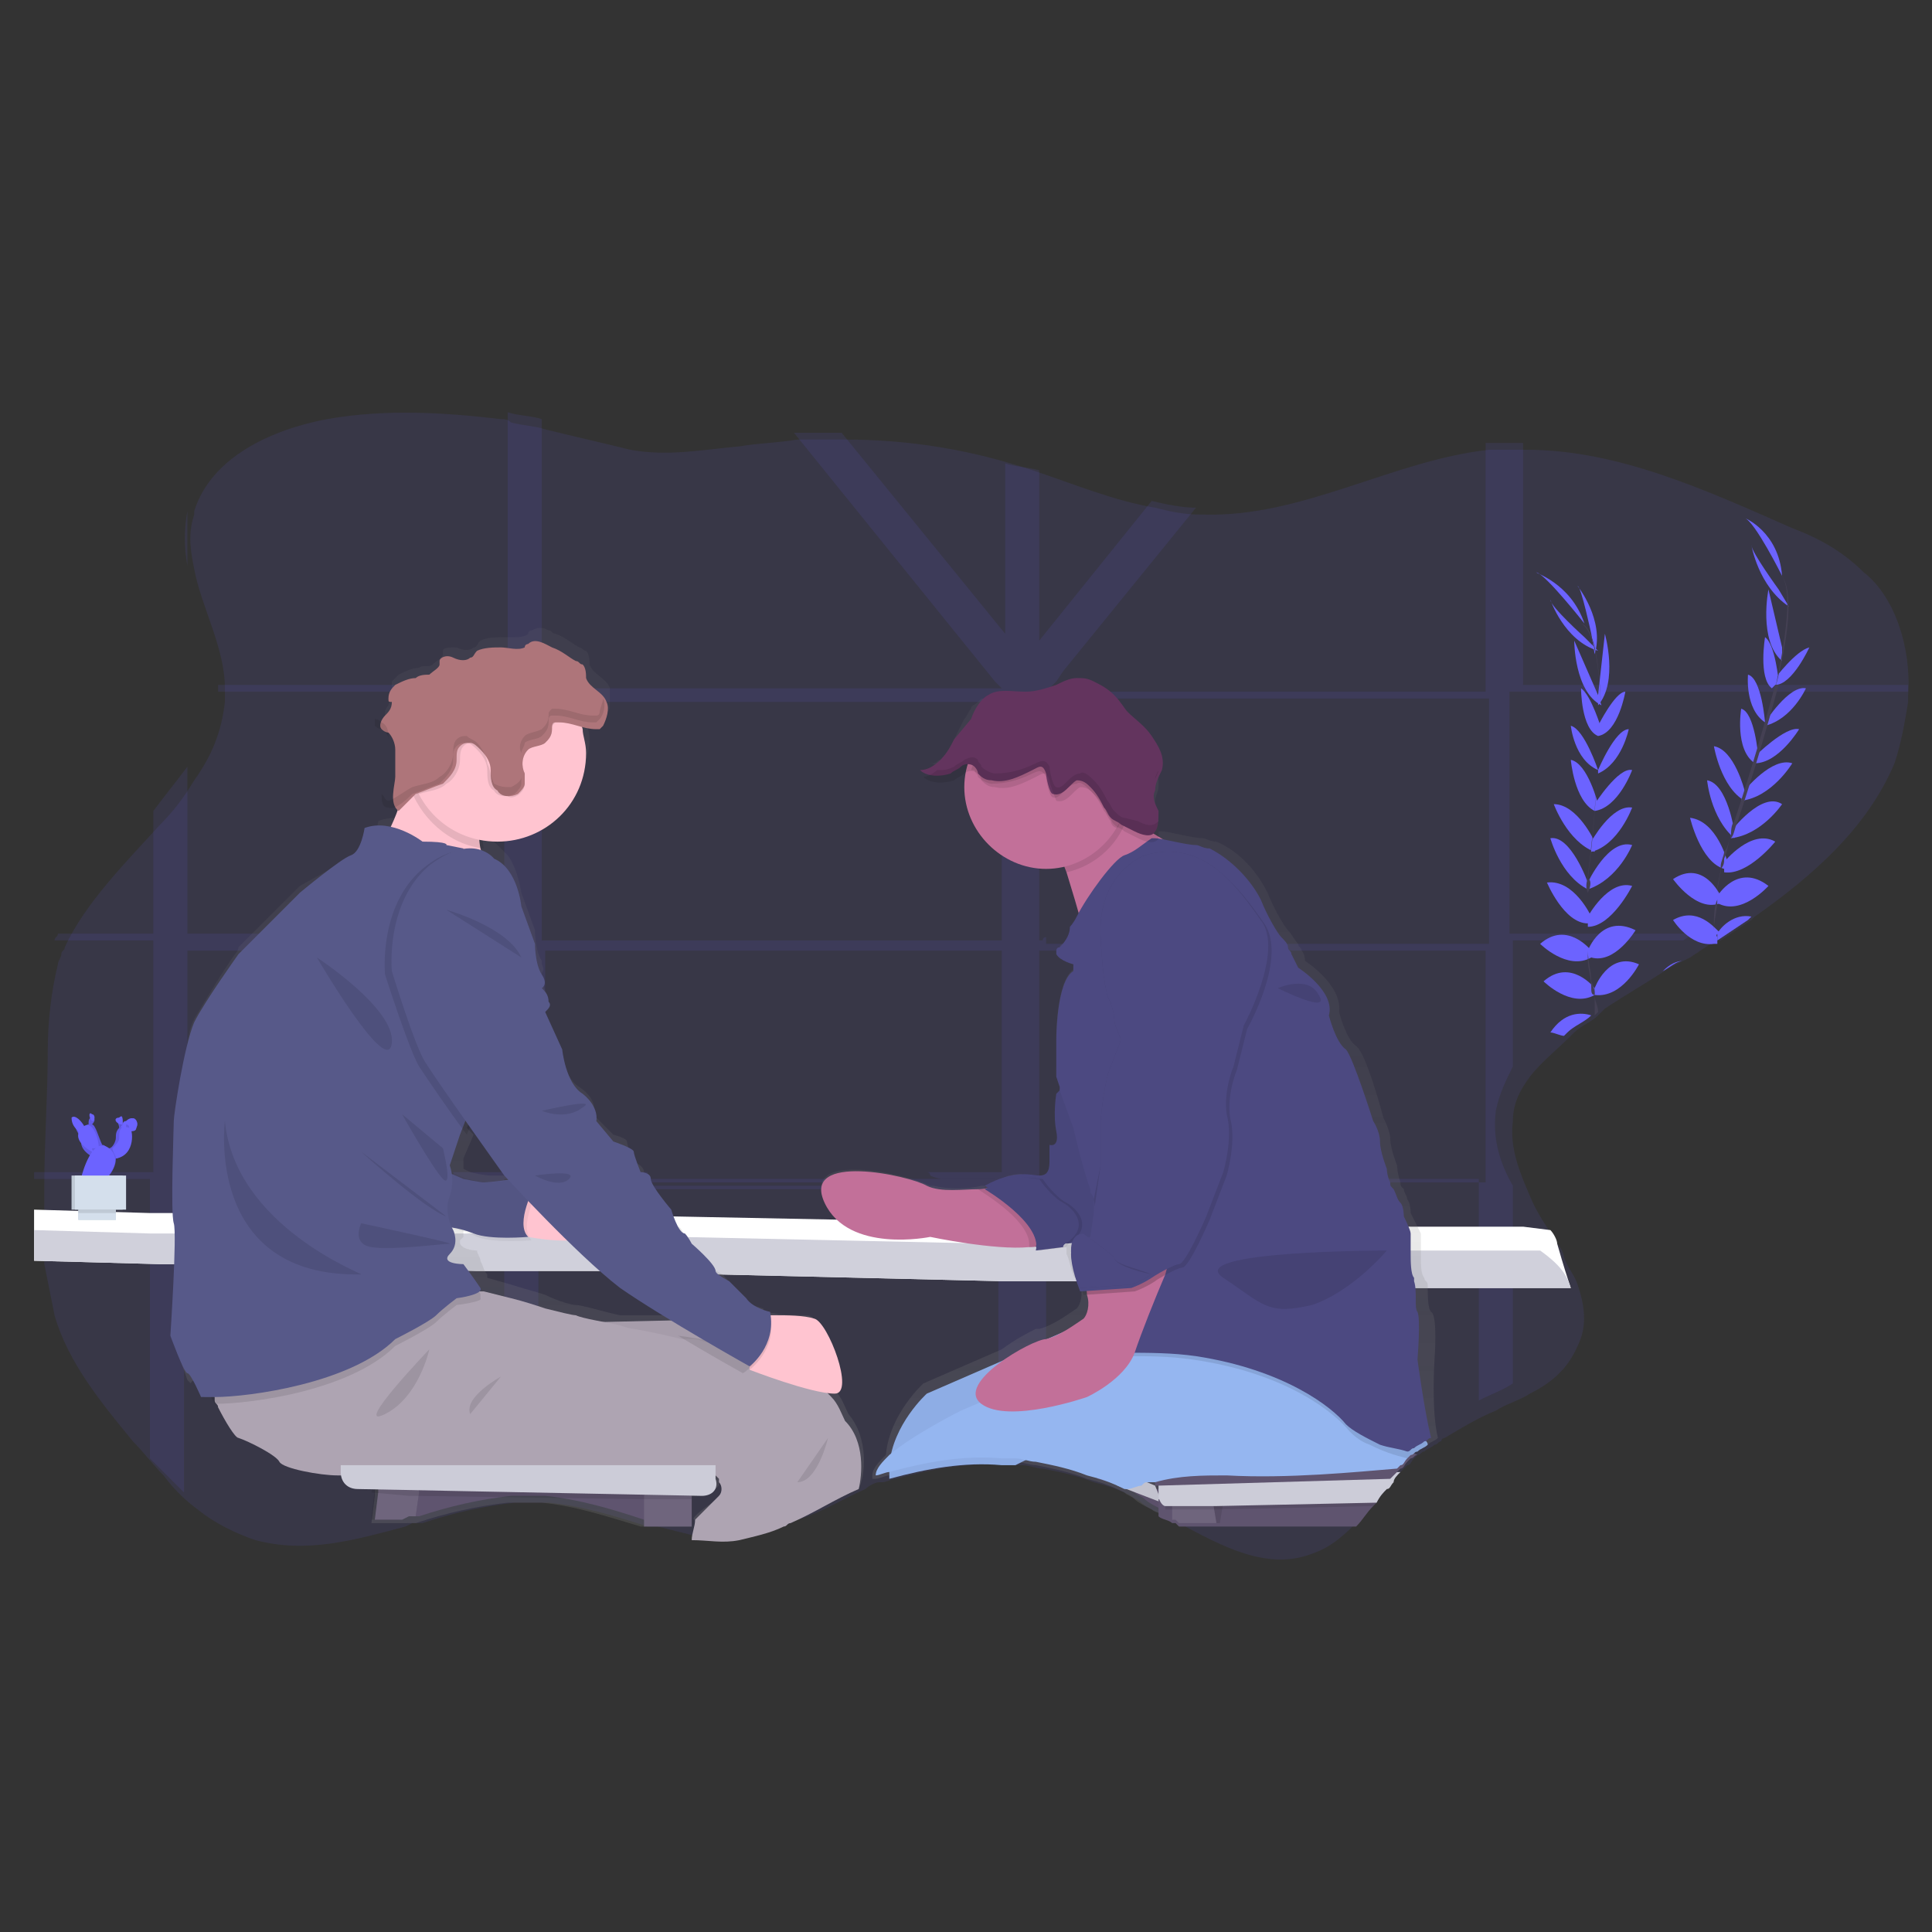 <?xml version="1.0" encoding="utf-8"?>
<!-- Generator: Adobe Illustrator 22.1.0, SVG Export Plug-In . SVG Version: 6.00 Build 0)  -->
<svg version="1.1" id="Layer_1" xmlns="http://www.w3.org/2000/svg" xmlns:xlink="http://www.w3.org/1999/xlink" x="0px" y="0px"
	 viewBox="0 0 56.7 56.7" style="enable-background:new 0 0 56.7 56.7;" xml:space="preserve">
<rect x="0" y="0" width="56.7" height="56.7" fill="#333333" stroke="none"/>
<style type="text/css">
	.st0{opacity:0.1;fill:#6C63FF;enable-background:new    ;}
	.st1{fill:#FFFFFF;}
	.st2{fill:#D0D0DB;}
	.st3{fill:url(#SVGID_1_);}
	.st4{fill:#95B6F0;}
	.st5{opacity:5.000000e-02;enable-background:new    ;}
	.st6{fill:#5F546F;}
	.st7{fill:#CCCCD8;}
	.st8{opacity:0.1;enable-background:new    ;}
	.st9{opacity:0.1;fill:#FFFFFF;enable-background:new    ;}
	.st10{fill:#C27099;}
	.st11{fill:#4C4981;}
	.st12{fill:#63345E;}
	.st13{opacity:0.1;}
	.st14{fill:url(#SVGID_2_);}
	.st15{fill:#AEA4B2;}
	.st16{fill:#FFC4D0;}
	.st17{fill:#575989;}
	.st18{fill:#AE757A;}
	.st19{fill:none;}
	.st20{fill:#6C63FF;}
	.st21{fill:#D4DFEC;}
	.st22{fill:#444053;}
</style>
<g>
	<path class="st0" d="M56,20.4c0,0.1,0,0.1,0,0.2c-0.1,0.6-0.2,1.2-0.4,1.8c-0.8,1.9-2.4,3.3-4.1,4.5l-0.1,0.1
		c-0.3,0.2-0.6,0.4-0.9,0.6l0,0l0,0l-0.1,0c0,0-0.1,0.1-0.1,0.1l-0.1,0l-0.3,0.2l-0.3,0.2l0,0c-0.2,0.1-0.4,0.2-0.6,0.3
		c-0.6,0.4-1.3,0.8-1.9,1.2l-0.1,0.1c0,0-0.1,0.1-0.1,0.1c-0.2,0.2-0.5,0.3-0.7,0.5c0,0-0.1,0.1-0.1,0.1c-0.4,0.4-0.9,0.8-1.2,1.2
		c-0.3,0.4-0.5,0.8-0.5,1.3c-0.1,0.8,0.2,1.5,0.5,2.2c0.2,0.5,0.5,0.9,0.8,1.4c0.1,0.1,0.2,0.3,0.2,0.4c0.1,0.3,0.3,0.5,0.4,0.8
		c0.2,0.6,0.3,1.2,0,1.8c-0.3,0.7-0.8,1.1-1.4,1.4c-0.3,0.2-0.7,0.3-1,0.5c-0.5,0.2-1,0.5-1.5,0.8c0,0-0.1,0-0.1,0.1
		c-0.1,0-0.1,0.1-0.2,0.1l0,0c-0.1,0.1-0.2,0.1-0.3,0.2c-0.1,0-0.1,0.1-0.2,0.1c0,0-0.1,0.1-0.1,0.1c-0.1,0.1-0.1,0.2-0.2,0.2
		l-0.1,0.1c-0.1,0.1-0.1,0.1-0.2,0.2c-0.1,0.1-0.1,0.2-0.2,0.2c-0.1,0.1-0.2,0.2-0.3,0.4c0,0-0.1,0.1-0.1,0.1
		c-0.2,0.2-0.3,0.4-0.5,0.6l0,0c-0.4,0.4-0.8,0.8-1.4,1c-1.3,0.5-2.6-0.2-3.9-0.9l0,0l0,0l0,0l0,0l-0.1-0.1l-0.1,0
		c-0.1-0.1-0.3-0.1-0.4-0.2l0,0c-0.2-0.1-0.4-0.2-0.5-0.3c-0.1-0.1-0.2-0.1-0.3-0.2c-0.4-0.2-0.7-0.3-1.1-0.4
		c-0.5-0.2-1-0.3-1.5-0.4c-0.2,0-0.4-0.1-0.6-0.1c-0.1,0-0.3,0-0.4,0c-1.1-0.1-2.2,0.1-3.3,0.4c-0.1,0-0.3,0.1-0.4,0.1
		c0,0-0.1,0-0.1,0c-0.1,0-0.3,0.1-0.4,0.2l0,0l0,0c0,0,0,0,0,0c-0.7,0.3-1.3,0.7-2,0.9c-0.1,0-0.1,0.1-0.2,0.1
		c-0.4,0.2-0.9,0.3-1.3,0.4c-0.5,0.1-0.9,0-1.4,0c-0.4-0.1-0.8-0.2-1.2-0.3h0l0,0l0,0c0,0-0.1,0-0.1,0l-0.1,0l-0.1,0
		c-0.9-0.3-1.9-0.6-2.9-0.7c0,0-0.1,0-0.1,0c-0.3,0-0.6,0-0.9,0c-0.9,0.1-1.8,0.3-2.7,0.6l-0.1,0c0,0-0.1,0-0.1,0l-0.1,0l-0.2,0.1
		l0,0l0,0c-1.5,0.4-2.9,0.8-4.4,0.4c-0.6-0.2-1.2-0.5-1.7-0.9c-0.4-0.3-0.7-0.6-1-1c-0.3-0.3-0.6-0.7-0.9-1
		c-0.9-1.1-1.9-2.3-2.3-3.7c-0.1-0.5-0.2-1-0.3-1.5c0-0.3,0-0.6,0-0.9c0-0.2,0-0.4,0-0.6c0-0.2,0-0.3,0-0.5c0,0,0,0,0-0.1
		c0-0.1,0-0.1,0-0.2c0-1.3,0.1-2.6,0.1-3.9c0-0.9,0.1-1.8,0.3-2.6c0-0.1,0.1-0.2,0.1-0.3c0-0.1,0.1-0.1,0.1-0.2
		c0.6-1.3,1.8-2.5,2.8-3.6c0.4-0.4,0.7-0.8,1-1.3c0.5-0.7,0.8-1.4,0.9-2.3c0-0.1,0-0.1,0-0.2s0-0.1,0-0.2c0-1.2-0.7-2.4-0.9-3.5
		c-0.1-0.5-0.2-1,0-1.6c0-0.1,0-0.1,0-0.1c0.5-1.6,2.3-2.4,3.9-2.7c1.7-0.3,3.4-0.2,5.1,0c0.1,0,0.2,0,0.3,0.1
		c0.4,0.1,0.7,0.1,1,0.2c0.8,0.2,1.7,0.4,2.5,0.6c1.1,0.2,2.1,0,3.2-0.1c0.6-0.1,1.1-0.1,1.7-0.2c0.5,0,0.9,0,1.4,0
		c1.9,0,3.7,0.3,5.5,0.9c1.2,0.4,2.4,0.9,3.6,1.1c0.4,0.1,0.8,0.2,1.3,0.2c0,0,0.1,0,0.1,0c2.9,0.1,5.6-1.6,8.4-1.9l0.1,0
		c0.3,0,0.6,0,1,0c2.7,0,5.3,1.2,7.8,2.3c0.8,0.3,1.5,0.7,2.1,1.3C55.6,17.5,56.1,19,56,20.4z"/>
	<path class="st0" d="M30.5,34.7v-6.8h1.9c0,0,0,0,0,0l0,0l0,0c0,0,0,0,0,0l0,0l0,0c0,0,0,0-0.1,0c0,0,0,0,0,0l0,0l0,0h-1.6v-0.4
		c0,0,0,0,0,0l0,0c0,0,0,0,0,0c0,0,0,0,0,0l0,0c0,0,0,0,0,0c0,0-0.1,0-0.1,0.1l0,0l-0.1,0c-0.1,0.1-0.1,0.1-0.2,0.2c0,0,0,0-0.1,0
		c0,0-0.1,0.1-0.1,0.1c0,0,0,0-0.1,0l0,0l0,0l0,0c-0.1,0-0.1,0.1-0.2,0.1v6.6h-2.8c0,0,0,0,0,0c0,0.1,0,0.1,0,0.2h2.8v7.3h0h0l0,0
		l0.1,0l0.1,0c0,0,0,0,0.1,0l0.1,0h0l0.1,0c0,0,0,0,0,0l0.1,0l0.1,0l0,0l0.2,0l0,0l0,0l0,0V35h4.3v0c0,0,0,0,0,0c0-0.1,0-0.1,0-0.2
		c0,0,0,0,0,0L30.5,34.7z M37,34.7h-0.2v0.1V35H37L37,34.7z M34.9,34.7C34.9,34.7,34.9,34.7,34.9,34.7c0,0.1,0,0.1,0,0.2
		c0,0,0,0,0,0v0h1.6v0l0.1-0.2L34.9,34.7z M5.5,15c-0.1,0.5-0.1,1.1,0,1.6v-1.7C5.5,14.9,5.5,15,5.5,15z M32.3,27.9
		c0-0.1,0-0.1,0-0.2h-0.5l0,0c0,0,0,0,0,0c0,0,0,0.1,0,0.1c0,0,0,0,0,0.1l0,0L32.3,27.9L32.3,27.9z M28.9,34.9L28.9,34.9
		C28.8,34.8,28.8,34.8,28.9,34.9c0-0.1,0-0.1,0.1-0.1H18.9c0,0,0,0,0,0c0,0,0,0,0,0c0,0,0,0,0,0s0,0,0,0.1s0,0,0,0h10
		C28.9,34.9,28.9,34.9,28.9,34.9z M15.9,29.7L15.9,29.7L15.9,29.7L15.9,29.7z M15.9,28.7C15.9,28.7,15.9,28.7,15.9,28.7
		c-0.1,0,0,0.1,0,0.1c0,0,0,0,0,0c0,0,0,0,0,0l0,0c0,0,0,0,0,0c0,0,0,0,0,0c0,0,0,0,0,0l0,0c0,0,0,0,0,0l0,0h0l0,0l0,0
		c0,0,0.1,0.1,0.1,0.1L15.9,28.7C15.9,28.7,15.9,28.7,15.9,28.7L15.9,28.7z M28.8,34.7h-1.5C27.7,34.9,28.3,34.8,28.8,34.7
		L28.8,34.7C28.8,34.8,28.8,34.7,28.8,34.7z M31.9,34.9C31.9,34.9,31.9,34.9,31.9,34.9C31.9,34.9,31.9,34.9,31.9,34.9
		C31.9,34.9,31.9,34.9,31.9,34.9c-0.1-0.1-0.1-0.1-0.1-0.1c0,0,0,0,0-0.1c0,0,0,0,0,0c0,0,0,0,0,0h-1.3v-6.8h1.4l0,0c0,0,0,0,0-0.1
		c0,0,0-0.1,0-0.1c0,0,0,0,0,0l0,0h-1.4v-5.2h0c0,0,0,0,0,0c0,0,0,0,0,0l0,0l0,0l0,0c0,0-0.1,0-0.1,0.1c-0.1,0-0.1,0.1-0.2,0.1l0,0
		l-0.1,0c0,0-0.1,0-0.1,0c0,0,0,0-0.1,0c0,0-0.1,0-0.1,0c0,0,0,0-0.1,0c0,0,0,0-0.1,0s0,0-0.1,0c0,0,0,0-0.1,0v4.9H15.9v-6l0,0
		c-0.2,0.1-0.4,0.1-0.5,0.2c-0.2,0.2-0.2,0.5-0.1,0.7c0,0,0,0,0,0.1c0,0,0,0,0,0c0,0,0,0,0,0l0,0c0,0,0,0,0,0c0,0,0,0,0,0l0,0l0,0
		c0,0,0,0,0,0c0,0,0,0,0,0c0,0,0,0,0,0v0c0,0.2-0.1,0.3-0.3,0.4c0,0-0.1,0-0.2,0v4.4H14l0,0.2h0.8v6.8h-1.5c0,0,0,0.1,0,0.1
		c0,0,0,0,0,0c0,0,0,0,0,0.1h1.6v1.4c0,0,0.1,0,0.1,0h0.1l0.1,0h0c0.1,0,0.1,0,0.2,0l0.1,0l0,0l0.1,0h0h0l0,0h0c0,0,0,0,0.1,0l0,0
		l0,0l0.1,0h0l0.1,0v-1.4h13.5v0.3c0,0,0.1,0.1,0.1,0.1l0.1,0c0.1,0.1,0.1,0.1,0.2,0.2l0.1,0.1c0,0,0,0,0.1,0.1l0,0c0,0,0,0,0,0.1
		l0,0c0,0,0,0,0.1,0.1c0,0,0,0,0.1,0.1c0,0,0,0,0,0.1c0,0,0,0.1,0,0.1h0.1l0,0c0,0,0,0,0,0c0,0,0,0.1,0,0.1c0,0,0,0,0,0c0,0,0,0,0,0
		c0,0,0,0,0,0c0,0,0,0,0,0c0,0,0,0,0,0c0,0,0,0,0,0c0,0,0,0.1,0,0.1c0,0,0,0,0.1,0v-1.5L31.9,34.9L31.9,34.9z M15.9,34.7v-6.8h13.5
		v6.8H15.9z M29,34.7h-1.8c0,0,0.1,0,0.1,0.1c0.4,0.2,1.1,0.1,1.5,0.1l0.1,0c0,0-0.1,0-0.1,0C28.9,34.8,28.9,34.8,29,34.7z
		 M7.2,34.7c0,0.1,0.1,0.1,0.1,0.2h5.9c0,0,0,0,0-0.1c0,0,0,0,0,0c0,0,0-0.1,0-0.1L7.2,34.7z M28.8,34.7h-1.5
		C27.7,34.9,28.3,34.8,28.8,34.7L28.8,34.7C28.8,34.8,28.8,34.7,28.8,34.7z M7.2,34.7c0,0.1,0.1,0.1,0.1,0.2h5.9c0,0,0,0,0-0.1
		c0,0,0,0,0,0c0,0,0-0.1,0-0.1L7.2,34.7z M31.9,34.9C31.9,34.9,31.9,34.9,31.9,34.9C31.9,34.9,31.9,34.9,31.9,34.9
		C31.9,34.9,31.9,34.9,31.9,34.9c-0.1-0.1-0.1-0.1-0.1-0.1c0,0,0,0,0-0.1c0,0,0,0,0,0c0,0,0,0,0,0h-1.3v-6.8h1.4l0,0c0,0,0,0,0-0.1
		c0,0,0-0.1,0-0.1c0,0,0,0,0,0l0,0h-1.4v-5.2h0c0,0,0,0,0,0c0,0,0,0,0,0l0,0l0,0l0,0c0,0-0.1,0-0.1,0.1c-0.1,0-0.1,0.1-0.2,0.1l0,0
		l-0.1,0c0,0-0.1,0-0.1,0c0,0,0,0-0.1,0c0,0-0.1,0-0.1,0c0,0,0,0-0.1,0c0,0,0,0-0.1,0s0,0-0.1,0c0,0,0,0-0.1,0v4.9H15.9v-6l0,0
		c-0.2,0.1-0.4,0.1-0.5,0.2c-0.2,0.2-0.2,0.5-0.1,0.7c0,0,0,0,0,0.1c0,0,0,0,0,0c0,0,0,0,0,0l0,0c0,0,0,0,0,0c0,0,0,0,0,0l0,0l0,0
		c0,0,0,0,0,0c0,0,0,0,0,0c0,0,0,0,0,0v0c0,0.2-0.1,0.3-0.3,0.4c0,0-0.1,0-0.2,0v4.4H14l0,0.2h0.8v6.8h-1.5c0,0,0,0.1,0,0.1
		c0,0,0,0,0,0c0,0,0,0,0,0.1h1.6v1.4c0,0,0.1,0,0.1,0h0.1l0.1,0h0c0.1,0,0.1,0,0.2,0l0.1,0l0,0l0.1,0h0h0l0,0h0c0,0,0,0,0.1,0l0,0
		l0,0l0.1,0h0l0.1,0v-1.4h3.2c-0.1-0.1-0.1-0.1-0.1-0.2h-3v-6.8h13.5v6.8H29c0,0-0.1,0.1-0.1,0.1c0,0,0,0,0.1,0l0,0
		c0,0,0.1,0.1,0.2,0.1h0.4v0.3c0,0,0.1,0.1,0.1,0.1l0.1,0c0.1,0.1,0.1,0.1,0.2,0.2l0.1,0.1c0,0,0,0,0.1,0.1l0,0c0,0,0,0,0,0.1l0,0
		c0,0,0,0,0.1,0.1s0,0,0.1,0.1c0,0,0,0,0,0.1s0,0.1,0,0.1h0.1l0,0c0,0,0,0,0,0c0,0,0,0.1,0,0.1c0,0,0,0,0,0c0,0,0,0,0,0c0,0,0,0,0,0
		c0,0,0,0,0,0c0,0,0,0,0,0c0,0,0,0,0,0c0,0,0,0.1,0,0.1c0,0,0,0,0.1,0v-1.5L31.9,34.9L31.9,34.9z M28.8,34.7h-1.5
		C27.7,34.9,28.3,34.8,28.8,34.7L28.8,34.7C28.8,34.8,28.8,34.7,28.8,34.7z M32.3,27.9c0-0.1,0-0.1,0-0.2h-0.5l0,0c0,0,0,0,0,0
		c0,0,0,0.1,0,0.1c0,0,0,0,0,0.1l0,0L32.3,27.9L32.3,27.9z M7.2,34.7c0,0.1,0.1,0.1,0.1,0.2h5.9c0,0,0,0,0-0.1c0,0,0,0,0,0
		c0,0,0-0.1,0-0.1L7.2,34.7z M31.9,34.9C31.9,34.9,31.9,34.9,31.9,34.9C31.9,34.9,31.9,34.9,31.9,34.9
		C31.9,34.9,31.9,34.9,31.9,34.9c-0.1-0.1-0.1-0.1-0.1-0.1c0,0,0,0,0-0.1c0,0,0,0,0,0c0,0,0,0,0,0h-1.3v-6.8h1.4l0,0c0,0,0,0,0-0.1
		c0,0,0-0.1,0-0.1c0,0,0,0,0,0l0,0h-1.4v-5.2h0c0,0,0,0,0,0c0,0,0,0,0,0l0,0l0,0l0,0c0,0-0.1,0-0.1,0.1c-0.1,0-0.1,0.1-0.2,0.1l0,0
		l-0.1,0c0,0-0.1,0-0.1,0c0,0,0,0-0.1,0c0,0-0.1,0-0.1,0c0,0,0,0-0.1,0c0,0,0,0-0.1,0s0,0-0.1,0c0,0,0,0-0.1,0v4.9H15.9v-6l0,0
		c-0.2,0.1-0.4,0.1-0.5,0.2c-0.2,0.2-0.2,0.5-0.1,0.7c0,0,0,0,0,0.1c0,0,0,0,0,0c0,0,0,0,0,0l0,0c0,0,0,0,0,0c0,0,0,0,0,0l0,0l0,0
		c0,0,0,0,0,0c0,0,0,0,0,0c0,0,0,0,0,0v0c0,0.2-0.1,0.3-0.3,0.4c0,0-0.1,0-0.2,0v4.4H14l0,0.2h0.8v6.8h-1.5c0,0,0,0.1,0,0.1
		c0,0,0,0,0,0c0,0,0,0,0,0.1h1.6v1.4c0,0,0.1,0,0.1,0h0.1l0.1,0h0c0.1,0,0.1,0,0.2,0l0.1,0l0,0l0.1,0h0h0l0,0h0c0,0,0,0,0.1,0l0,0
		l0,0l0.1,0h0l0.1,0v-1.4h3.2c-0.1-0.1-0.1-0.1-0.1-0.2h-3v-6.8h13.5v6.8H29c0,0-0.1,0.1-0.1,0.1c0,0,0,0,0.1,0l0,0
		c0,0,0.1,0.1,0.2,0.1h0.4v0.3c0,0,0.1,0.1,0.1,0.1l0.1,0c0.1,0.1,0.1,0.1,0.2,0.2l0.1,0.1c0,0,0,0,0.1,0.1l0,0c0,0,0,0,0,0.1l0,0
		c0,0,0,0,0.1,0.1s0,0,0.1,0.1c0,0,0,0,0,0.1s0,0.1,0,0.1h0.1l0,0c0,0,0,0,0,0c0,0,0,0.1,0,0.1c0,0,0,0,0,0c0,0,0,0,0,0c0,0,0,0,0,0
		c0,0,0,0,0,0c0,0,0,0,0,0c0,0,0,0,0,0c0,0,0,0.1,0,0.1c0,0,0,0,0.1,0v-1.5L31.9,34.9L31.9,34.9z M32.3,27.9c0-0.1,0-0.1,0-0.2h-0.5
		l0,0c0,0,0,0,0,0c0,0,0,0.1,0,0.1c0,0,0,0,0,0.1l0,0L32.3,27.9L32.3,27.9z M7.2,34.7c0,0.1,0.1,0.1,0.1,0.2h5.9c0,0,0,0,0-0.1
		c0,0,0,0,0,0c0,0,0-0.1,0-0.1L7.2,34.7z M31.9,34.9C31.9,34.9,31.9,34.9,31.9,34.9C31.9,34.9,31.9,34.9,31.9,34.9
		C31.9,34.9,31.9,34.9,31.9,34.9c-0.1-0.1-0.1-0.1-0.1-0.1c0,0,0,0,0-0.1c0,0,0,0,0,0c0,0,0,0,0,0h-1.3v-6.8h1.4l0,0c0,0,0,0,0-0.1
		c0,0,0-0.1,0-0.1c0,0,0,0,0,0l0,0h-1.4v-5.2h0c0,0,0,0,0,0c0,0,0,0,0,0l0,0l0,0l0,0c0,0-0.1,0-0.1,0.1c-0.1,0-0.1,0.1-0.2,0.1l0,0
		l-0.1,0c0,0-0.1,0-0.1,0c0,0,0,0-0.1,0c0,0-0.1,0-0.1,0c0,0,0,0-0.1,0c0,0,0,0-0.1,0s0,0-0.1,0c0,0,0,0-0.1,0v4.9H15.9v-6l0,0
		c-0.2,0.1-0.4,0.1-0.5,0.2c-0.2,0.2-0.2,0.5-0.1,0.7c0,0,0,0,0,0.1c0,0,0,0,0,0c0,0,0,0,0,0l0,0c0,0,0,0,0,0c0,0,0,0,0,0l0,0l0,0
		c0,0,0,0,0,0c0,0,0,0,0,0c0,0,0,0,0,0v0c0,0.2-0.1,0.3-0.3,0.4c0,0-0.1,0-0.2,0v4.4H14l0,0.2h0.8v6.8h-1.5c0,0,0,0.1,0,0.1
		c0,0,0,0,0,0c0,0,0,0,0,0.1h1.6v1.4c0,0,0.1,0,0.1,0h0.1l0.1,0h0c0.1,0,0.1,0,0.2,0l0.1,0l0,0l0.1,0h0h0l0,0h0c0,0,0,0,0.1,0l0,0
		l0,0l0.1,0h0l0.1,0v-1.4h3.2c-0.1-0.1-0.1-0.1-0.1-0.2h-3v-6.8h13.5v6.8H29c0,0-0.1,0.1-0.1,0.1c0,0,0,0,0.1,0l0,0
		c0,0,0.1,0.1,0.2,0.1h0.4v0.3c0,0,0.1,0.1,0.1,0.1l0.1,0c0.1,0.1,0.1,0.1,0.2,0.2l0.1,0.1c0,0,0,0,0.1,0.1l0,0c0,0,0,0,0,0.1l0,0
		c0,0,0,0,0.1,0.1s0,0,0.1,0.1c0,0,0,0,0,0.1s0,0.1,0,0.1h0.1l0,0c0,0,0,0,0,0c0,0,0,0.1,0,0.1c0,0,0,0,0,0c0,0,0,0,0,0c0,0,0,0,0,0
		c0,0,0,0,0,0c0,0,0,0,0,0c0,0,0,0,0,0c0,0,0,0.1,0,0.1c0,0,0,0,0.1,0v-1.5L31.9,34.9L31.9,34.9z M32.3,27.9c0-0.1,0-0.1,0-0.2h-0.5
		l0,0c0,0,0,0,0,0c0,0,0,0.1,0,0.1c0,0,0,0,0,0.1l0,0L32.3,27.9L32.3,27.9z M7.2,34.7c0,0.1,0.1,0.1,0.1,0.2h5.9c0,0,0,0,0-0.1
		c0,0,0,0,0,0c0,0,0-0.1,0-0.1L7.2,34.7z M31.9,34.9C31.9,34.9,31.9,34.9,31.9,34.9C31.9,34.9,31.9,34.9,31.9,34.9
		C31.9,34.9,31.9,34.9,31.9,34.9c-0.1-0.1-0.1-0.1-0.1-0.1c0,0,0,0,0-0.1c0,0,0,0,0,0c0,0,0,0,0,0h-1.3v-6.8h1.4l0,0c0,0,0,0,0-0.1
		c0,0,0-0.1,0-0.1c0,0,0,0,0,0l0,0h-1.4v-5.2h0c0,0,0,0,0,0c0,0,0,0,0,0l0,0l0,0l0,0c0,0-0.1,0-0.1,0.1c-0.1,0-0.1,0.1-0.2,0.1l0,0
		l-0.1,0c0,0-0.1,0-0.1,0c0,0,0,0-0.1,0c0,0-0.1,0-0.1,0c0,0,0,0-0.1,0c0,0,0,0-0.1,0s0,0-0.1,0c0,0,0,0-0.1,0v4.9H15.9v-6l0,0
		c-0.2,0.1-0.4,0.1-0.5,0.2c-0.2,0.2-0.2,0.5-0.1,0.7c0,0,0,0,0,0.1c0,0,0,0,0,0c0,0,0,0,0,0l0,0c0,0,0,0,0,0c0,0,0,0,0,0l0,0l0,0
		c0,0,0,0,0,0c0,0,0,0,0,0c0,0,0,0,0,0v0c0,0.2-0.1,0.3-0.3,0.4c0,0-0.1,0-0.2,0v4.4H14l0,0.2h0.8v6.8h-1.5c0,0,0,0.1,0,0.1
		c0,0,0,0,0,0c0,0,0,0,0,0.1h1.6v1.4c0,0,0.1,0,0.1,0h0.1l0.1,0h0c0.1,0,0.1,0,0.2,0l0.1,0l0,0l0.1,0h0h0l0,0h0c0,0,0,0,0.1,0l0,0
		l0,0l0.1,0h0l0.1,0v-1.4h3.2c-0.1-0.1-0.1-0.1-0.1-0.2h-3v-6.8h13.5v6.8H29c0,0-0.1,0.1-0.1,0.1c0,0,0,0,0.1,0l0,0
		c0,0,0.1,0.1,0.2,0.1h0.4v0.3c0,0,0.1,0.1,0.1,0.1l0.1,0c0.1,0.1,0.1,0.1,0.2,0.2l0.1,0.1c0,0,0,0,0.1,0.1l0,0c0,0,0,0,0,0.1l0,0
		c0,0,0,0,0.1,0.1s0,0,0.1,0.1c0,0,0,0,0,0.1s0,0.1,0,0.1h0.1l0,0c0,0,0,0,0,0c0,0,0,0.1,0,0.1c0,0,0,0,0,0c0,0,0,0,0,0c0,0,0,0,0,0
		c0,0,0,0,0,0c0,0,0,0,0,0c0,0,0,0,0,0c0,0,0,0.1,0,0.1c0,0,0,0,0.1,0v-1.5L31.9,34.9L31.9,34.9z M32.3,27.9c0-0.1,0-0.1,0-0.2h-0.5
		l0,0c0,0,0,0,0,0c0,0,0,0.1,0,0.1c0,0,0,0,0,0.1l0,0L32.3,27.9L32.3,27.9z M7.2,34.7c0,0.1,0.1,0.1,0.1,0.2h5.9c0,0,0,0,0-0.1
		c0,0,0,0,0,0c0,0,0-0.1,0-0.1L7.2,34.7z M31.9,34.9C31.9,34.9,31.9,34.9,31.9,34.9C31.9,34.9,31.9,34.9,31.9,34.9
		C31.9,34.9,31.9,34.9,31.9,34.9c-0.1-0.1-0.1-0.1-0.1-0.1c0,0,0,0,0-0.1c0,0,0,0,0,0c0,0,0,0,0,0h-1.3v-6.8h1.4l0,0c0,0,0,0,0-0.1
		c0,0,0-0.1,0-0.1c0,0,0,0,0,0l0,0h-1.4v-5.2h0c0,0,0,0,0,0c0,0,0,0,0,0l0,0l0,0l0,0c0,0-0.1,0-0.1,0.1c-0.1,0-0.1,0.1-0.2,0.1l0,0
		l-0.1,0c0,0-0.1,0-0.1,0c0,0,0,0-0.1,0c0,0-0.1,0-0.1,0c0,0,0,0-0.1,0c0,0,0,0-0.1,0s0,0-0.1,0c0,0,0,0-0.1,0v4.9H15.9v-6l0,0
		c-0.2,0.1-0.4,0.1-0.5,0.2c-0.2,0.2-0.2,0.5-0.1,0.7c0,0,0,0,0,0.1c0,0,0,0,0,0c0,0,0,0,0,0l0,0c0,0,0,0,0,0c0,0,0,0,0,0l0,0l0,0
		c0,0,0,0,0,0c0,0,0,0,0,0c0,0,0,0,0,0v0c0,0.2-0.1,0.3-0.3,0.4c0,0-0.1,0-0.2,0v4.4H14l0,0.2h0.8v6.8h-1.5c0,0,0,0.1,0,0.1
		c0,0,0,0,0,0c0,0,0,0,0,0.1h1.6v1.4c0,0,0.1,0,0.1,0h0.1l0.1,0h0c0.1,0,0.1,0,0.2,0l0.1,0l0,0l0.1,0h0h0l0,0h0c0,0,0,0,0.1,0l0,0
		l0,0l0.1,0h0l0.1,0v-1.4h3.2c-0.1-0.1-0.1-0.1-0.1-0.2h-3v-6.8h13.5v6.8H29c0,0-0.1,0.1-0.1,0.1c0,0,0,0,0.1,0l0,0
		c0,0,0.1,0.1,0.2,0.1h0.4v0.3c0,0,0.1,0.1,0.1,0.1l0.1,0c0.1,0.1,0.1,0.1,0.2,0.2l0.1,0.1c0,0,0,0,0.1,0.1l0,0c0,0,0,0,0,0.1l0,0
		c0,0,0,0,0.1,0.1s0,0,0.1,0.1c0,0,0,0,0,0.1s0,0.1,0,0.1h0.1l0,0c0,0,0,0,0,0c0,0,0,0.1,0,0.1c0,0,0,0,0,0c0,0,0,0,0,0c0,0,0,0,0,0
		c0,0,0,0,0,0c0,0,0,0,0,0c0,0,0,0,0,0c0,0,0,0.1,0,0.1c0,0,0,0,0.1,0v-1.5L31.9,34.9L31.9,34.9z M32.3,27.9c0-0.1,0-0.1,0-0.2h-0.5
		l0,0c0,0,0,0,0,0c0,0,0,0.1,0,0.1c0,0,0,0,0,0.1l0,0L32.3,27.9L32.3,27.9z M7.2,34.7c0,0.1,0.1,0.1,0.1,0.2h5.9c0,0,0,0,0-0.1
		c0,0,0,0,0,0c0,0,0-0.1,0-0.1L7.2,34.7z M31.9,34.9C31.9,34.9,31.9,34.9,31.9,34.9C31.9,34.9,31.9,34.9,31.9,34.9
		C31.9,34.9,31.9,34.9,31.9,34.9c-0.1-0.1-0.1-0.1-0.1-0.1c0,0,0,0,0-0.1c0,0,0,0,0,0c0,0,0,0,0,0h-1.3v-6.8h1.4l0,0c0,0,0,0,0-0.1
		c0,0,0-0.1,0-0.1c0,0,0,0,0,0l0,0h-1.4v-5.2h0c0,0,0,0,0,0c0,0,0,0,0,0l0,0l0,0l0,0c0,0-0.1,0-0.1,0.1c-0.1,0-0.1,0.1-0.2,0.1l0,0
		l-0.1,0c0,0-0.1,0-0.1,0c0,0,0,0-0.1,0c0,0-0.1,0-0.1,0c0,0,0,0-0.1,0c0,0,0,0-0.1,0s0,0-0.1,0c0,0,0,0-0.1,0v4.9H15.9v-6l0,0
		c-0.2,0.1-0.4,0.1-0.5,0.2c-0.2,0.2-0.2,0.5-0.1,0.7c0,0,0,0,0,0.1c0,0,0,0,0,0c0,0,0,0,0,0l0,0c0,0,0,0,0,0c0,0,0,0,0,0l0,0l0,0
		c0,0,0,0,0,0c0,0,0,0,0,0c0,0,0,0,0,0v0c0,0.2-0.1,0.3-0.3,0.4c0,0-0.1,0-0.2,0v4.4H14l0,0.2h0.8v6.8h-1.5c0,0,0,0.1,0,0.1
		c0,0,0,0,0,0c0,0,0,0,0,0.1h1.6v1.4c0,0,0.1,0,0.1,0h0.1l0.1,0h0c0.1,0,0.1,0,0.2,0l0.1,0l0,0l0.1,0h0h0l0,0h0c0,0,0,0,0.1,0l0,0
		l0,0l0.1,0h0l0.1,0v-1.4h3.2c-0.1-0.1-0.1-0.1-0.1-0.2h-3v-6.8h13.5v6.8H29c0,0-0.1,0.1-0.1,0.1c0,0,0,0,0.1,0l0,0
		c0,0,0.1,0.1,0.2,0.1h0.4v0.3c0,0,0.1,0.1,0.1,0.1l0.1,0c0.1,0.1,0.1,0.1,0.2,0.2l0.1,0.1c0,0,0,0,0.1,0.1l0,0c0,0,0,0,0,0.1l0,0
		c0,0,0,0,0.1,0.1s0,0,0.1,0.1c0,0,0,0,0,0.1s0,0.1,0,0.1h0.1l0,0c0,0,0,0,0,0c0,0,0,0.1,0,0.1c0,0,0,0,0,0c0,0,0,0,0,0c0,0,0,0,0,0
		c0,0,0,0,0,0c0,0,0,0,0,0c0,0,0,0,0,0c0,0,0,0.1,0,0.1c0,0,0,0,0.1,0v-1.5L31.9,34.9L31.9,34.9z M32.3,27.9c0-0.1,0-0.1,0-0.2h-0.5
		l0,0c0,0,0,0,0,0c0,0,0,0.1,0,0.1c0,0,0,0,0,0.1l0,0L32.3,27.9L32.3,27.9z M7.2,34.7c0,0.1,0.1,0.1,0.1,0.2h5.9c0,0,0,0,0-0.1
		c0,0,0,0,0,0c0,0,0-0.1,0-0.1L7.2,34.7z M31.9,34.9C31.9,34.9,31.9,34.9,31.9,34.9C31.9,34.9,31.9,34.9,31.9,34.9
		C31.9,34.9,31.9,34.9,31.9,34.9c-0.1-0.1-0.1-0.1-0.1-0.1c0,0,0,0,0-0.1c0,0,0,0,0,0c0,0,0,0,0,0h-1.3v-6.8h1.4l0,0c0,0,0,0,0-0.1
		c0,0,0-0.1,0-0.1c0,0,0,0,0,0l0,0h-1.4v-5.2h0c0,0,0,0,0,0c0,0,0,0,0,0l0,0l0,0l0,0c0,0-0.1,0-0.1,0.1c-0.1,0-0.1,0.1-0.2,0.1l0,0
		l-0.1,0c0,0-0.1,0-0.1,0c0,0,0,0-0.1,0c0,0-0.1,0-0.1,0c0,0,0,0-0.1,0c0,0,0,0-0.1,0s0,0-0.1,0c0,0,0,0-0.1,0v4.9H15.9v-6l0,0
		c-0.2,0.1-0.4,0.1-0.5,0.2c-0.2,0.2-0.2,0.5-0.1,0.7c0,0,0,0,0,0.1c0,0,0,0,0,0c0,0,0,0,0,0l0,0c0,0,0,0,0,0c0,0,0,0,0,0l0,0l0,0
		c0,0,0,0,0,0c0,0,0,0,0,0c0,0,0,0,0,0v0c0,0.2-0.1,0.3-0.3,0.4c0,0-0.1,0-0.2,0v4.4H14l0,0.2h0.8v6.8h-1.5c0,0,0,0.1,0,0.1
		c0,0,0,0,0,0c0,0,0,0,0,0.1h1.6v1.4c0,0,0.1,0,0.1,0h0.1l0.1,0h0c0.1,0,0.1,0,0.2,0l0.1,0l0,0l0.1,0h0h0l0,0h0c0,0,0,0,0.1,0l0,0
		l0,0l0.1,0h0l0.1,0v-1.4h3.2c-0.1-0.1-0.1-0.1-0.1-0.2h-3v-6.8h13.5v6.8H29c0,0-0.1,0.1-0.1,0.1c0,0,0,0,0.1,0l0,0
		c0,0,0.1,0.1,0.2,0.1h0.4v0.3c0,0,0.1,0.1,0.1,0.1l0.1,0c0.1,0.1,0.1,0.1,0.2,0.2l0.1,0.1c0,0,0,0,0.1,0.1l0,0c0,0,0,0,0,0.1l0,0
		c0,0,0,0,0.1,0.1s0,0,0.1,0.1c0,0,0,0,0,0.1s0,0.1,0,0.1h0.1l0,0c0,0,0,0,0,0c0,0,0,0.1,0,0.1c0,0,0,0,0,0c0,0,0,0,0,0c0,0,0,0,0,0
		c0,0,0,0,0,0c0,0,0,0,0,0c0,0,0,0,0,0c0,0,0,0.1,0,0.1c0,0,0,0,0.1,0v-1.5L31.9,34.9L31.9,34.9z M32.3,27.9c0-0.1,0-0.1,0-0.2h-0.5
		l0,0c0,0,0,0,0,0c0,0,0,0.1,0,0.1c0,0,0,0,0,0.1l0,0L32.3,27.9L32.3,27.9z M7.2,34.7c0,0.1,0.1,0.1,0.1,0.2h5.9c0,0,0,0,0-0.1
		c0,0,0,0,0,0c0,0,0-0.1,0-0.1L7.2,34.7z M31.9,34.9C31.9,34.9,31.9,34.9,31.9,34.9C31.9,34.9,31.9,34.9,31.9,34.9
		C31.9,34.9,31.9,34.9,31.9,34.9c-0.1-0.1-0.1-0.1-0.1-0.1c0,0,0,0,0-0.1c0,0,0,0,0,0c0,0,0,0,0,0h-1.3v-6.8h1.4l0,0c0,0,0,0,0-0.1
		c0,0,0-0.1,0-0.1c0,0,0,0,0,0l0,0h-1.4v-5.2h0c0,0,0,0,0,0c0,0,0,0,0,0l0,0l0,0l0,0c0,0-0.1,0-0.1,0.1c-0.1,0-0.1,0.1-0.2,0.1
		c0,0,0,0,0,0c0,0,0,0-0.1,0c0,0-0.1,0-0.1,0c0,0,0,0-0.1,0c0,0-0.1,0-0.1,0c0,0,0,0-0.1,0c0,0,0,0-0.1,0s0,0-0.1,0c0,0,0,0-0.1,0
		v4.9H15.9v-6l0,0c-0.2,0.1-0.4,0.1-0.5,0.2c-0.2,0.2-0.2,0.5-0.1,0.7c0,0,0,0,0,0.1c0,0,0,0,0,0l0,0c0,0,0,0,0,0c0,0,0,0,0,0l0,0
		l0,0c0,0,0,0,0,0c0,0,0,0,0,0c0,0,0,0,0,0v0c0,0.2-0.1,0.3-0.3,0.4c0,0-0.1,0-0.2,0v4.4H14l0,0.2h0.8v6.8h-1.5c0,0,0,0.1,0,0.1
		c0,0,0,0,0,0c0,0,0,0,0,0.1h1.6v1.4c0,0,0.1,0,0.1,0h0.1l0.1,0h0c0.1,0,0.1,0,0.2,0l0.1,0l0,0l0.1,0h0h0l0,0h0c0,0,0,0,0.1,0l0,0
		l0,0l0.1,0h0l0.1,0v-1.4h3.2c-0.1-0.1-0.1-0.1-0.1-0.2h-3v-6.8h13.5v6.8H29c0,0-0.1,0.1-0.1,0.1c0,0,0,0,0.1,0l0,0
		c0,0,0.1,0.1,0.2,0.1h0.4v0.3c0,0,0.1,0.1,0.1,0.1l0.1,0c0.1,0.1,0.1,0.1,0.2,0.2c0,0,0,0,0.1,0.1c0,0,0,0,0.1,0.1l0,0
		c0,0,0,0,0,0.1l0,0c0,0,0,0,0.1,0.1s0,0,0.1,0.1c0,0,0,0,0,0.1s0,0.1,0,0.1h0.1l0,0c0,0,0,0,0,0c0,0,0,0.1,0,0.1c0,0,0,0,0,0
		c0,0,0,0,0,0c0,0,0,0,0,0c0,0,0,0,0,0c0,0,0,0,0,0c0,0,0,0,0,0c0,0,0,0.1,0,0.1c0,0,0,0,0.1,0v-1.5L31.9,34.9L31.9,34.9z
		 M32.3,27.9c0-0.1,0-0.1,0-0.2h-0.5l0,0c0,0,0,0,0,0c0,0,0,0.1,0,0.1c0,0,0,0,0,0.1l0,0L32.3,27.9L32.3,27.9z M44.7,20.4V13
		c-0.3,0-0.6,0-1,0l-0.1,0v7.3H30.8l0,0l0-0.1l0,0L31,20l0.2-0.3l0,0l3.9-4.8c-0.4,0-0.9-0.1-1.3-0.2l-3.3,4.1v-5
		c-0.4-0.1-0.7-0.1-1-0.2v5l-4.8-5.9c-0.5,0-0.9,0-1.4,0l5.9,7.3l0.2,0.2l0,0l0,0H15.9v-7.9c-0.3-0.1-0.7-0.1-1-0.2v8H6.4
		c0,0.1,0,0.1,0,0.2h8.5v7.1H5.5v-4.9c-0.3,0.4-0.7,0.9-1,1.3v3.6H1.7c0,0.1-0.1,0.1-0.1,0.2h2.9v6.8H1c0,0.1,0,0.1,0,0.2h3.4v8.2
		c0.3,0.3,0.7,0.7,1,1v-9.2h9.4v9c0.3,0,0.6,0,0.9,0c0,0,0.1,0,0.1,0v-9h13.5v8c0.1,0,0.3,0,0.4,0c0.2,0,0.4,0,0.6,0.1v-8.1h13.1
		v6.5c0.4-0.2,0.7-0.3,1-0.5v-5.8c-0.4-0.7-0.6-1.4-0.5-2.2c0.1-0.5,0.3-0.9,0.5-1.3v-3.7h5l0.3-0.2h-5.4v-7.1H56c0-0.1,0-0.1,0-0.2
		H44.7z M43.7,20.6v7.1H30.5v-7l0,0l0.2-0.2H43.7z M15.9,20.6h13.5v7.1H15.9L15.9,20.6z M5.5,34.7v-6.8h9.4v6.8H5.5z M15.9,34.7
		v-6.8h13.5v6.8H15.9z M30.5,34.7v-6.8h13.1v6.8H30.5z M32.3,27.9c0-0.1,0-0.1,0-0.2h-0.5l0,0c0,0,0,0,0,0c0,0,0,0.1,0,0.1
		c0,0,0,0,0,0.1l0,0L32.3,27.9L32.3,27.9z M31.9,34.9C31.9,34.9,31.9,34.9,31.9,34.9C31.9,34.9,31.9,34.9,31.9,34.9
		C31.9,34.9,31.9,34.9,31.9,34.9c-0.1-0.1-0.1-0.1-0.1-0.1c0,0,0,0,0-0.1c0,0,0,0,0,0c0,0,0,0,0,0h-1.3v-6.8h1.4l0,0c0,0,0,0,0-0.1
		c0,0,0-0.1,0-0.1c0,0,0,0,0,0l0,0h-1.4v-5.2h0c0,0,0,0,0,0c0,0,0,0,0,0l0,0l0,0l0,0c0,0-0.1,0-0.1,0.1c-0.1,0-0.1,0.1-0.2,0.1l0,0
		l-0.1,0c0,0-0.1,0-0.1,0c0,0,0,0-0.1,0c0,0-0.1,0-0.1,0c0,0,0,0-0.1,0c0,0,0,0-0.1,0s0,0-0.1,0c0,0,0,0-0.1,0v4.9H15.9v-6l0,0
		c-0.2,0.1-0.4,0.1-0.5,0.2c-0.2,0.2-0.2,0.5-0.1,0.7c0,0,0,0,0,0.1c0,0,0,0,0,0c0,0,0,0,0,0l0,0c0,0,0,0,0,0c0,0,0,0,0,0l0,0l0,0
		c0,0,0,0,0,0c0,0,0,0,0,0c0,0,0,0,0,0v0c0,0.2-0.1,0.3-0.3,0.4c0,0-0.1,0-0.2,0v4.4H14l0,0.2h0.8v6.8h-1.5c0,0,0,0.1,0,0.1
		c0,0,0,0,0,0c0,0,0,0,0,0.1h1.6v1.4c0,0,0.1,0,0.1,0h0.1l0.1,0h0c0.1,0,0.1,0,0.2,0l0.1,0l0,0l0.1,0h0h0l0,0h0c0,0,0,0,0.1,0l0,0
		l0,0l0.1,0h0l0.1,0v-1.4h3.2c-0.1-0.1-0.1-0.1-0.1-0.2h-3v-6.8h13.5v6.8H29c0,0-0.1,0.1-0.1,0.1c0,0,0,0,0.1,0l0,0
		c0,0,0.1,0.1,0.2,0.1h0.4v0.3c0,0,0.1,0.1,0.1,0.1l0.1,0c0.1,0.1,0.1,0.1,0.2,0.2l0.1,0.1c0,0,0,0,0.1,0.1l0,0c0,0,0,0,0,0.1l0,0
		c0,0,0,0,0.1,0.1s0,0,0.1,0.1c0,0,0,0,0,0.1s0,0.1,0,0.1h0.1l0,0c0,0,0,0,0,0c0,0,0,0.1,0,0.1c0,0,0,0,0,0c0,0,0,0,0,0c0,0,0,0,0,0
		c0,0,0,0,0,0c0,0,0,0,0,0c0,0,0,0,0,0c0,0,0,0.1,0,0.1c0,0,0,0,0.1,0v-1.5L31.9,34.9L31.9,34.9z M7.2,34.7c0,0.1,0.1,0.1,0.1,0.2
		h5.9c0,0,0,0,0-0.1c0,0,0,0,0,0c0,0,0-0.1,0-0.1L7.2,34.7z M32.3,27.9c0-0.1,0-0.1,0-0.2h-0.5l0,0c0,0,0,0,0,0c0,0,0,0.1,0,0.1
		c0,0,0,0,0,0.1l0,0L32.3,27.9L32.3,27.9z M31.9,34.9C31.9,34.9,31.9,34.9,31.9,34.9C31.9,34.9,31.9,34.9,31.9,34.9
		C31.9,34.9,31.9,34.9,31.9,34.9c-0.1-0.1-0.1-0.1-0.1-0.1c0,0,0,0,0-0.1c0,0,0,0,0,0c0,0,0,0,0,0h-1.3v-6.8h1.4l0,0c0,0,0,0,0-0.1
		c0,0,0-0.1,0-0.1c0,0,0,0,0,0l0,0h-1.4v-5.2h0c0,0,0,0,0,0c0,0,0,0,0,0l0,0l0,0l0,0c0,0-0.1,0-0.1,0.1c-0.1,0-0.1,0.1-0.2,0.1l0,0
		l-0.1,0c0,0-0.1,0-0.1,0c0,0,0,0-0.1,0c0,0-0.1,0-0.1,0c0,0,0,0-0.1,0c0,0,0,0-0.1,0s0,0-0.1,0c0,0,0,0-0.1,0v4.9H15.9v-6l0,0
		c-0.2,0.1-0.4,0.1-0.5,0.2c-0.2,0.2-0.2,0.5-0.1,0.7c0,0,0,0,0,0.1c0,0,0,0,0,0c0,0,0,0,0,0l0,0c0,0,0,0,0,0c0,0,0,0,0,0l0,0l0,0
		c0,0,0,0,0,0c0,0,0,0,0,0c0,0,0,0,0,0v0c0,0.2-0.1,0.3-0.3,0.4c0,0-0.1,0-0.2,0v4.4H14l0,0.2h0.8v6.8h-1.5c0,0,0,0.1,0,0.1
		c0,0,0,0,0,0c0,0,0,0,0,0.1h1.6v1.4c0,0,0.1,0,0.1,0h0.1l0.1,0h0c0.1,0,0.1,0,0.2,0l0.1,0l0,0l0.1,0h0h0l0,0h0c0,0,0,0,0.1,0l0,0
		l0,0l0.1,0h0l0.1,0v-1.4h3.2c-0.1-0.1-0.1-0.1-0.1-0.2h-3v-6.8h13.5v6.8H29c0,0-0.1,0.1-0.1,0.1c0,0,0,0,0.1,0l0,0
		c0,0,0.1,0.1,0.2,0.1h0.4v0.3c0,0,0.1,0.1,0.1,0.1l0.1,0c0.1,0.1,0.1,0.1,0.2,0.2l0.1,0.1c0,0,0,0,0.1,0.1l0,0c0,0,0,0,0,0.1l0,0
		c0,0,0,0,0.1,0.1s0,0,0.1,0.1c0,0,0,0,0,0.1s0,0.1,0,0.1h0.1l0,0c0,0,0,0,0,0c0,0,0,0.1,0,0.1c0,0,0,0,0,0c0,0,0,0,0,0c0,0,0,0,0,0
		c0,0,0,0,0,0c0,0,0,0,0,0c0,0,0,0,0,0c0,0,0,0.1,0,0.1c0,0,0,0,0.1,0v-1.5L31.9,34.9L31.9,34.9z M7.2,34.7c0,0.1,0.1,0.1,0.1,0.2
		h5.9c0,0,0,0,0-0.1c0,0,0,0,0,0c0,0,0-0.1,0-0.1L7.2,34.7z M32.3,27.9c0-0.1,0-0.1,0-0.2h-0.5l0,0c0,0,0,0,0,0c0,0,0,0.1,0,0.1
		c0,0,0,0,0,0.1l0,0L32.3,27.9L32.3,27.9z M31.9,34.9C31.9,34.9,31.9,34.9,31.9,34.9C31.9,34.9,31.9,34.9,31.9,34.9
		C31.9,34.9,31.9,34.9,31.9,34.9c-0.1-0.1-0.1-0.1-0.1-0.1c0,0,0,0,0-0.1c0,0,0,0,0,0c0,0,0,0,0,0h-1.3v-6.8h1.4l0,0c0,0,0,0,0-0.1
		c0,0,0-0.1,0-0.1c0,0,0,0,0,0l0,0h-1.4v-5.2h0c0,0,0,0,0,0c0,0,0,0,0,0l0,0l0,0l0,0c0,0-0.1,0-0.1,0.1c-0.1,0-0.1,0.1-0.2,0.1l0,0
		l-0.1,0c0,0-0.1,0-0.1,0c0,0,0,0-0.1,0c0,0-0.1,0-0.1,0c0,0,0,0-0.1,0c0,0,0,0-0.1,0s0,0-0.1,0c0,0,0,0-0.1,0v4.9H15.9v-6l0,0
		c-0.2,0.1-0.4,0.1-0.5,0.2c-0.2,0.2-0.2,0.5-0.1,0.7c0,0,0,0,0,0.1c0,0,0,0,0,0c0,0,0,0,0,0l0,0c0,0,0,0,0,0c0,0,0,0,0,0l0,0l0,0
		c0,0,0,0,0,0c0,0,0,0,0,0c0,0,0,0,0,0v0c0,0.2-0.1,0.3-0.3,0.4c0,0-0.1,0-0.2,0v4.4H14l0,0.2h0.8v6.8h-1.5c0,0,0,0.1,0,0.1
		c0,0,0,0,0,0c0,0,0,0,0,0.1h1.6v1.4c0,0,0.1,0,0.1,0h0.1l0.1,0h0c0.1,0,0.1,0,0.2,0l0.1,0l0,0l0.1,0h0h0l0,0h0c0,0,0,0,0.1,0l0,0
		l0,0l0.1,0h0l0.1,0v-1.4h3.2c-0.1-0.1-0.1-0.1-0.1-0.2h-3v-6.8h13.5v6.8H29c0,0-0.1,0.1-0.1,0.1c0,0,0,0,0.1,0l0,0
		c0,0,0.1,0.1,0.2,0.1h0.4v0.3c0,0,0.1,0.1,0.1,0.1l0.1,0c0.1,0.1,0.1,0.1,0.2,0.2l0.1,0.1c0,0,0,0,0.1,0.1l0,0c0,0,0,0,0,0.1l0,0
		c0,0,0,0,0.1,0.1s0,0,0.1,0.1c0,0,0,0,0,0.1s0,0.1,0,0.1h0.1l0,0c0,0,0,0,0,0c0,0,0,0.1,0,0.1c0,0,0,0,0,0c0,0,0,0,0,0c0,0,0,0,0,0
		c0,0,0,0,0,0c0,0,0,0,0,0c0,0,0,0,0,0c0,0,0,0.1,0,0.1c0,0,0,0,0.1,0v-1.5L31.9,34.9L31.9,34.9z M7.2,34.7c0,0.1,0.1,0.1,0.1,0.2
		h5.9c0,0,0,0,0-0.1c0,0,0,0,0,0c0,0,0-0.1,0-0.1L7.2,34.7z M32.3,27.9c0-0.1,0-0.1,0-0.2h-0.5l0,0c0,0,0,0,0,0c0,0,0,0.1,0,0.1
		c0,0,0,0,0,0.1l0,0L32.3,27.9L32.3,27.9z M31.9,34.9C31.9,34.9,31.9,34.9,31.9,34.9C31.9,34.9,31.9,34.9,31.9,34.9
		C31.9,34.9,31.9,34.9,31.9,34.9c-0.1-0.1-0.1-0.1-0.1-0.1c0,0,0,0,0-0.1c0,0,0,0,0,0c0,0,0,0,0,0h-1.3v-6.8h1.4l0,0c0,0,0,0,0-0.1
		c0,0,0-0.1,0-0.1c0,0,0,0,0,0l0,0h-1.4v-5.2h0c0,0,0,0,0,0c0,0,0,0,0,0l0,0l0,0l0,0c0,0-0.1,0-0.1,0.1c-0.1,0-0.1,0.1-0.2,0.1l0,0
		l-0.1,0c0,0-0.1,0-0.1,0c0,0,0,0-0.1,0c0,0-0.1,0-0.1,0c0,0,0,0-0.1,0c0,0,0,0-0.1,0s0,0-0.1,0c0,0,0,0-0.1,0v4.9H15.9v-6l0,0
		c-0.2,0.1-0.4,0.1-0.5,0.2c-0.2,0.2-0.2,0.5-0.1,0.7c0,0,0,0,0,0.1c0,0,0,0,0,0c0,0,0,0,0,0l0,0c0,0,0,0,0,0c0,0,0,0,0,0l0,0l0,0
		c0,0,0,0,0,0c0,0,0,0,0,0c0,0,0,0,0,0v0c0,0.2-0.1,0.3-0.3,0.4c0,0-0.1,0-0.2,0v4.4H14l0,0.2h0.8v6.8h-1.5c0,0,0,0.1,0,0.1
		c0,0,0,0,0,0c0,0,0,0,0,0.1h1.6v1.4c0,0,0.1,0,0.1,0h0.1l0.1,0h0c0.1,0,0.1,0,0.2,0l0.1,0l0,0l0.1,0h0h0l0,0h0c0,0,0,0,0.1,0l0,0
		l0,0l0.1,0h0l0.1,0v-1.4h3.2c-0.1-0.1-0.1-0.1-0.1-0.2h-3v-6.8h13.5v6.8H29c0,0-0.1,0.1-0.1,0.1c0,0,0,0,0.1,0l0,0
		c0,0,0.1,0.1,0.2,0.1h0.4v0.3c0,0,0.1,0.1,0.1,0.1l0.1,0c0.1,0.1,0.1,0.1,0.2,0.2l0.1,0.1c0,0,0,0,0.1,0.1l0,0c0,0,0,0,0,0.1l0,0
		c0,0,0,0,0.1,0.1s0,0,0.1,0.1c0,0,0,0,0,0.1s0,0.1,0,0.1h0.1l0,0c0,0,0,0,0,0c0,0,0,0.1,0,0.1c0,0,0,0,0,0c0,0,0,0,0,0c0,0,0,0,0,0
		c0,0,0,0,0,0c0,0,0,0,0,0c0,0,0,0,0,0c0,0,0,0.1,0,0.1c0,0,0,0,0.1,0v-1.5L31.9,34.9L31.9,34.9z M7.2,34.7c0,0.1,0.1,0.1,0.1,0.2
		h5.9c0,0,0,0,0-0.1c0,0,0,0,0,0c0,0,0-0.1,0-0.1L7.2,34.7z M32.3,27.9c0-0.1,0-0.1,0-0.2h-0.5l0,0c0,0,0,0,0,0c0,0,0,0.1,0,0.1
		c0,0,0,0,0,0.1l0,0L32.3,27.9L32.3,27.9z M31.9,34.9C31.9,34.9,31.9,34.9,31.9,34.9C31.9,34.9,31.9,34.9,31.9,34.9
		C31.9,34.9,31.9,34.9,31.9,34.9c-0.1-0.1-0.1-0.1-0.1-0.1c0,0,0,0,0-0.1c0,0,0,0,0,0c0,0,0,0,0,0h-1.3v-6.8h1.4l0,0c0,0,0,0,0-0.1
		c0,0,0-0.1,0-0.1c0,0,0,0,0,0l0,0h-1.4v-5.2h0c0,0,0,0,0,0c0,0,0,0,0,0l0,0l0,0l0,0c0,0-0.1,0-0.1,0.1c-0.1,0-0.1,0.1-0.2,0.1l0,0
		l-0.1,0c0,0-0.1,0-0.1,0c0,0,0,0-0.1,0c0,0-0.1,0-0.1,0c0,0,0,0-0.1,0c0,0,0,0-0.1,0s0,0-0.1,0c0,0,0,0-0.1,0v4.9H15.9v-6l0,0
		c-0.2,0.1-0.4,0.1-0.5,0.2c-0.2,0.2-0.2,0.5-0.1,0.7c0,0,0,0,0,0.1c0,0,0,0,0,0c0,0,0,0,0,0l0,0c0,0,0,0,0,0c0,0,0,0,0,0l0,0l0,0
		c0,0,0,0,0,0c0,0,0,0,0,0c0,0,0,0,0,0v0c0,0.2-0.1,0.3-0.3,0.4c0,0-0.1,0-0.2,0v4.4H14l0,0.2h0.8v6.8h-1.5c0,0,0,0.1,0,0.1
		c0,0,0,0,0,0c0,0,0,0,0,0.1h1.6v1.4c0,0,0.1,0,0.1,0h0.1l0.1,0h0c0.1,0,0.1,0,0.2,0l0.1,0l0,0l0.1,0h0h0l0,0h0c0,0,0,0,0.1,0l0,0
		l0,0l0.1,0h0l0.1,0v-1.4h3.2c-0.1-0.1-0.1-0.1-0.1-0.2h-3v-6.8h13.5v6.8H29c0,0-0.1,0.1-0.1,0.1c0,0,0,0,0.1,0l0,0
		c0,0,0.1,0.1,0.2,0.1h0.4v0.3c0,0,0.1,0.1,0.1,0.1l0.1,0c0.1,0.1,0.1,0.1,0.2,0.2l0.1,0.1c0,0,0,0,0.1,0.1l0,0c0,0,0,0,0,0.1l0,0
		c0,0,0,0,0.1,0.1s0,0,0.1,0.1c0,0,0,0,0,0.1s0,0.1,0,0.1h0.1l0,0c0,0,0,0,0,0c0,0,0,0.1,0,0.1c0,0,0,0,0,0c0,0,0,0,0,0c0,0,0,0,0,0
		c0,0,0,0,0,0c0,0,0,0,0,0c0,0,0,0,0,0c0,0,0,0.1,0,0.1c0,0,0,0,0.1,0v-1.5L31.9,34.9L31.9,34.9z M7.2,34.7c0,0.1,0.1,0.1,0.1,0.2
		h5.9c0,0,0,0,0-0.1c0,0,0,0,0,0c0,0,0-0.1,0-0.1L7.2,34.7z M32.3,27.9c0-0.1,0-0.1,0-0.2h-0.5l0,0c0,0,0,0,0,0c0,0,0,0.1,0,0.1
		c0,0,0,0,0,0.1l0,0L32.3,27.9L32.3,27.9z M31.9,34.9C31.9,34.9,31.9,34.9,31.9,34.9C31.9,34.9,31.9,34.9,31.9,34.9
		C31.9,34.9,31.9,34.9,31.9,34.9c-0.1-0.1-0.1-0.1-0.1-0.1c0,0,0,0,0-0.1c0,0,0,0,0,0c0,0,0,0,0,0h-1.3v-6.8h1.4l0,0c0,0,0,0,0-0.1
		c0,0,0-0.1,0-0.1c0,0,0,0,0,0l0,0h-1.4v-5.2h0c0,0,0,0,0,0c0,0,0,0,0,0l0,0l0,0l0,0c0,0-0.1,0-0.1,0.1c-0.1,0-0.1,0.1-0.2,0.1l0,0
		l-0.1,0c0,0-0.1,0-0.1,0c0,0,0,0-0.1,0c0,0-0.1,0-0.1,0c0,0,0,0-0.1,0c0,0,0,0-0.1,0s0,0-0.1,0c0,0,0,0-0.1,0v4.9H15.9v-6l0,0
		c-0.2,0.1-0.4,0.1-0.5,0.2c-0.2,0.2-0.2,0.5-0.1,0.7c0,0,0,0,0,0.1c0,0,0,0,0,0c0,0,0,0,0,0l0,0c0,0,0,0,0,0c0,0,0,0,0,0l0,0l0,0
		c0,0,0,0,0,0c0,0,0,0,0,0c0,0,0,0,0,0v0c0,0.2-0.1,0.3-0.3,0.4c0,0-0.1,0-0.2,0v4.4H14l0,0.2h0.8v6.8h-1.5c0,0,0,0.1,0,0.1
		c0,0,0,0,0,0c0,0,0,0,0,0.1h1.6v1.4c0,0,0.1,0,0.1,0h0.1l0.1,0h0c0.1,0,0.1,0,0.2,0l0.1,0l0,0l0.1,0h0h0l0,0h0c0,0,0,0,0.1,0l0,0
		l0,0l0.1,0h0l0.1,0v-1.4h3.2c-0.1-0.1-0.1-0.1-0.1-0.2h-3v-6.8h13.5v6.8H29c0,0-0.1,0.1-0.1,0.1c0,0,0,0,0.1,0l0,0
		c0,0,0.1,0.1,0.2,0.1h0.4v0.3c0,0,0.1,0.1,0.1,0.1l0.1,0c0.1,0.1,0.1,0.1,0.2,0.2l0.1,0.1c0,0,0,0,0.1,0.1l0,0c0,0,0,0,0,0.1l0,0
		c0,0,0,0,0.1,0.1s0,0,0.1,0.1c0,0,0,0,0,0.1s0,0.1,0,0.1h0.1l0,0c0,0,0,0,0,0c0,0,0,0.1,0,0.1c0,0,0,0,0,0c0,0,0,0,0,0c0,0,0,0,0,0
		c0,0,0,0,0,0c0,0,0,0,0,0c0,0,0,0,0,0c0,0,0,0.1,0,0.1c0,0,0,0,0.1,0v-1.5L31.9,34.9L31.9,34.9z M7.2,34.7c0,0.1,0.1,0.1,0.1,0.2
		h5.9c0,0,0,0,0-0.1c0,0,0,0,0,0c0,0,0-0.1,0-0.1L7.2,34.7z M32.3,27.9c0-0.1,0-0.1,0-0.2h-0.5l0,0c0,0,0,0,0,0c0,0,0,0.1,0,0.1
		c0,0,0,0,0,0.1l0,0L32.3,27.9L32.3,27.9z M31.9,34.9C31.9,34.9,31.9,34.9,31.9,34.9C31.9,34.9,31.9,34.9,31.9,34.9
		C31.9,34.9,31.9,34.9,31.9,34.9c-0.1-0.1-0.1-0.1-0.1-0.1c0,0,0,0,0-0.1c0,0,0,0,0,0c0,0,0,0,0,0h-1.3v-6.8h1.4l0,0c0,0,0,0,0-0.1
		c0,0,0-0.1,0-0.1c0,0,0,0,0,0l0,0h-1.4v-5.2h0c0,0,0,0,0,0c0,0,0,0,0,0l0,0l0,0l0,0c0,0-0.1,0-0.1,0.1c-0.1,0-0.1,0.1-0.2,0.1l0,0
		l-0.1,0c0,0-0.1,0-0.1,0c0,0,0,0-0.1,0c0,0-0.1,0-0.1,0c0,0,0,0-0.1,0c0,0,0,0-0.1,0s0,0-0.1,0c0,0,0,0-0.1,0v4.9H15.9v-6l0,0
		c-0.2,0.1-0.4,0.1-0.5,0.2c-0.2,0.2-0.2,0.5-0.1,0.7c0,0,0,0,0,0.1c0,0,0,0,0,0c0,0,0,0,0,0l0,0c0,0,0,0,0,0c0,0,0,0,0,0l0,0l0,0
		c0,0,0,0,0,0c0,0,0,0,0,0c0,0,0,0,0,0v0c0,0.2-0.1,0.3-0.3,0.4c0,0-0.1,0-0.2,0v4.4H14l0,0.2h0.8v6.8h-1.5c0,0,0,0.1,0,0.1
		c0,0,0,0,0,0c0,0,0,0,0,0.1h1.6v1.4c0,0,0.1,0,0.1,0h0.1l0.1,0h0c0.1,0,0.1,0,0.2,0l0.1,0l0,0l0.1,0h0h0l0,0h0c0,0,0,0,0.1,0l0,0
		l0,0l0.1,0h0l0.1,0v-1.4h3.2c-0.1-0.1-0.1-0.1-0.1-0.2h-3v-6.8h13.5v6.8H29c0,0-0.1,0.1-0.1,0.1c0,0,0,0,0.1,0l0,0
		c0,0,0.1,0.1,0.2,0.1h0.4v0.3c0,0,0.1,0.1,0.1,0.1l0.1,0c0.1,0.1,0.1,0.1,0.2,0.2l0.1,0.1c0,0,0,0,0.1,0.1l0,0c0,0,0,0,0,0.1l0,0
		c0,0,0,0,0.1,0.1s0,0,0.1,0.1c0,0,0,0,0,0.1s0,0.1,0,0.1h0.1l0,0c0,0,0,0,0,0c0,0,0,0.1,0,0.1c0,0,0,0,0,0c0,0,0,0,0,0c0,0,0,0,0,0
		c0,0,0,0,0,0c0,0,0,0,0,0c0,0,0,0,0,0c0,0,0,0.1,0,0.1c0,0,0,0,0.1,0v-1.5L31.9,34.9L31.9,34.9z M7.2,34.7c0,0.1,0.1,0.1,0.1,0.2
		h5.9c0,0,0,0,0-0.1c0,0,0,0,0,0c0,0,0-0.1,0-0.1L7.2,34.7z M32.3,27.9c0-0.1,0-0.1,0-0.2h-0.5l0,0c0,0,0,0,0,0c0,0,0,0.1,0,0.1
		c0,0,0,0,0,0.1l0,0L32.3,27.9L32.3,27.9z M31.9,34.9C31.9,34.9,31.9,34.9,31.9,34.9C31.9,34.9,31.9,34.9,31.9,34.9
		C31.9,34.9,31.9,34.9,31.9,34.9c-0.1-0.1-0.1-0.1-0.1-0.1c0,0,0,0,0-0.1c0,0,0,0,0,0c0,0,0,0,0,0h-1.3v-6.8h1.4l0,0c0,0,0,0,0-0.1
		c0,0,0-0.1,0-0.1c0,0,0,0,0,0l0,0h-1.4v-5.2h0c0,0,0,0,0,0c0,0,0,0,0,0l0,0l0,0l0,0c0,0-0.1,0-0.1,0.1c-0.1,0-0.1,0.1-0.2,0.1l0,0
		l-0.1,0c0,0-0.1,0-0.1,0c0,0,0,0-0.1,0c0,0-0.1,0-0.1,0c0,0,0,0-0.1,0c0,0,0,0-0.1,0s0,0-0.1,0c0,0,0,0-0.1,0v4.9H15.9v-6l0,0
		c-0.2,0.1-0.4,0.1-0.5,0.2c-0.2,0.2-0.2,0.5-0.1,0.7c0,0,0,0,0,0.1c0,0,0,0,0,0c0,0,0,0,0,0l0,0c0,0,0,0,0,0c0,0,0,0,0,0l0,0l0,0
		c0,0,0,0,0,0c0,0,0,0,0,0c0,0,0,0,0,0v0c0,0.2-0.1,0.3-0.3,0.4c0,0-0.1,0-0.2,0v4.4H14l0,0.2h0.8v6.8h-1.5c0,0,0,0.1,0,0.1
		c0,0,0,0,0,0c0,0,0,0,0,0.1h1.6v1.4c0,0,0.1,0,0.1,0h0.1l0.1,0h0c0.1,0,0.1,0,0.2,0l0.1,0l0,0l0.1,0h0h0l0,0h0c0,0,0,0,0.1,0l0,0
		l0,0l0.1,0h0l0.1,0v-1.4h3.2c-0.1-0.1-0.1-0.1-0.1-0.2h-3v-6.8h13.5v6.8h-2.3c0,0,0.1,0,0.1,0.1c0.4,0.2,1.1,0.1,1.5,0.1l0.1,0l0,0
		c0,0,0.1,0.1,0.2,0.1h0.4v0.3c0,0,0.1,0.1,0.1,0.1l0.1,0c0.1,0.1,0.1,0.1,0.2,0.2l0.1,0.1c0,0,0,0,0.1,0.1l0,0c0,0,0,0,0,0.1l0,0
		c0,0,0,0,0.1,0.1c0,0,0,0,0.1,0.1c0,0,0,0,0,0.1c0,0,0,0.1,0,0.1h0.1l0,0c0,0,0,0,0,0c0,0,0,0.1,0,0.1c0,0,0,0,0,0c0,0,0,0,0,0
		c0,0,0,0,0,0c0,0,0,0,0,0c0,0,0,0,0,0c0,0,0,0,0,0c0,0,0,0.1,0,0.1c0,0,0,0,0.1,0v-1.5L31.9,34.9L31.9,34.9z M7.2,34.7
		c0,0.1,0.1,0.1,0.1,0.2h5.9c0,0,0,0,0-0.1c0,0,0,0,0,0c0,0,0-0.1,0-0.1L7.2,34.7z M29,34.7h-1.8c0,0,0.1,0,0.1,0.1
		c0.4,0.2,1.1,0.1,1.5,0.1l0.1,0c0,0-0.1,0-0.1,0C28.9,34.8,28.9,34.8,29,34.7z M30.5,34.7v-6.8h1.9c0,0,0,0,0,0l0,0l0,0
		c0,0,0,0,0,0l0,0l0,0c0,0,0,0-0.1,0c0,0,0,0,0,0l0,0l0,0h-1.6v-0.4c0,0,0,0,0,0l0,0c0,0,0,0,0,0c0,0,0,0,0,0l0,0c0,0,0,0,0,0
		c0,0-0.1,0-0.1,0.1l0,0l-0.1,0c-0.1,0.1-0.1,0.1-0.2,0.2c0,0,0,0-0.1,0c0,0-0.1,0.1-0.1,0.1c0,0,0,0-0.1,0l0,0l0,0l0,0
		c-0.1,0-0.1,0.1-0.2,0.1v6.6h-2.8c0,0,0,0,0,0c0,0.1,0,0.1,0,0.2h2.8v7.3c0,0,0,0,0,0h0l0,0l0.1,0l0.1,0c0,0,0,0,0.1,0l0.1,0h0
		l0.1,0c0,0,0,0,0,0l0.1,0l0.1,0l0,0l0.2,0l0,0l0,0l0,0V35h4.2c0-0.1,0-0.1,0-0.2L30.5,34.7z M34.8,34.7c0,0.1,0,0.1,0,0.2h1.8
		l0.1-0.2H34.8z M37,34.7h-0.2v0.1V35H37L37,34.7z M30.5,34.7v-6.8h1.9c0,0,0,0,0,0l0,0l0,0c0,0,0,0,0,0l0,0l0,0c0,0,0,0-0.1,0
		c0,0,0,0,0,0l0,0l0,0h-1.6v-0.4c0,0,0,0,0,0l0,0c0,0,0,0,0,0c0,0,0,0,0,0l0,0c0,0,0,0,0,0c0,0-0.1,0-0.1,0.1l0,0l-0.1,0
		c-0.1,0.1-0.1,0.1-0.2,0.2c0,0,0,0-0.1,0c0,0-0.1,0.1-0.1,0.1c0,0,0,0-0.1,0l0,0l0,0l0,0c-0.1,0-0.1,0.1-0.2,0.1v6.6h-2.8
		c0,0,0,0,0,0c0,0.1,0,0.1,0,0.2h2.8v7.3h0h0l0,0l0.1,0l0.1,0c0,0,0,0,0.1,0l0.1,0h0l0.1,0c0,0,0,0,0,0l0.1,0l0.1,0l0,0l0.2,0l0,0
		l0,0l0,0V35h4.3v0c0,0,0,0,0,0c0-0.1,0-0.1,0-0.2c0,0,0,0,0,0L30.5,34.7z M34.9,34.7C34.9,34.7,34.9,34.7,34.9,34.7
		c0,0.1,0,0.1,0,0.2c0,0,0,0,0,0v0h1.6v0l0.1-0.2L34.9,34.7z M37,34.7h-0.2v0.1V35H37L37,34.7z"/>
	<path class="st1" d="M46.1,37.8l-1.4,0l-1.1,0l-2.1,0h-0.1l-1.8,0l0,0L36,37.6l-2,0l-0.2,0h-0.1l0,0l-0.2,0h0h-0.1l-1,0l-0.6,0
		l-0.2,0l0,0h-0.1h0l-1.1,0l-1,0L21,37.4h-0.1l-3.2-0.1l-0.2,0l0,0l-1.5,0l-1,0l-0.9,0h-0.1l-3.7-0.1l0,0l-1.2,0l-3.4-0.1l-0.3,0h0
		l-0.7,0L1,37c0-0.3,0-0.6,0-0.9c0-0.2,0-0.4,0-0.6l3.4,0.1l0.7,0h0l0.4,0l1.6,0l0.8,0l5,0.1l0.4,0l1.6,0l0.2,0l0.4,0l0.5,0h0l1.5,0
		l2.2,0l0.1,0l5.1,0.1H25l4.5,0.1l0.7,0l0.1,0h0.1l0.2,0l0.2,0l0,0l0.9,0l0,0h0.1l0.3,0h0.1l0.1,0l0.6,0l2.2,0h0.1l0.1,0l6.1,0.1
		h0.1l2.2,0l0.9,0l0.1,0l0.8,0.1c0.1,0.1,0.2,0.3,0.2,0.4C45.9,37.2,46,37.5,46.1,37.8z"/>
	<path class="st2" d="M46.1,37.8l-1.4,0l-1.1,0l-2.1,0h-0.1l-1.8,0l0,0L36,37.6l-2,0l-0.2,0h-0.1l0,0l-0.2,0h0h-0.1l-1,0l-0.6,0
		l-0.2,0l0,0h-0.1h0l-1.1,0l-1,0L21,37.4h-0.1l-3.2-0.1l-0.2,0l0,0l-1.5,0l-1,0l-0.9,0h-0.1l-3.7-0.1l0,0l-1.2,0l-3.4-0.1l-0.3,0h0
		l-0.7,0L1,37c0-0.3,0-0.6,0-0.9l3.4,0.1l0.7,0h0l0.3,0l2,0l1.1,0l1.9,0l1.9,0l0,0l1.1,0h0l1.2,0h0l0.1,0l1,0h0l0.5,0l0.2,0l0.3,0
		l0,0l3.1,0.1h0.1l9.2,0.2l1,0l0.9,0h0h0h0.1l0.7,0l0.1,0l0,0h0.1l2.2,0h0.1l0.2,0l2.6,0.1l0,0l2.9,0.1l0,0l0.8,0h0.1l2.3,0l1,0l1,0
		C45.9,37.2,46,37.5,46.1,37.8z"/>
	
		<linearGradient id="SVGID_1_" gradientUnits="userSpaceOnUse" x1="52.55" y1="-81.174" x2="52.55" y2="-56.249" gradientTransform="matrix(1 0 0 -1 -19.44 -36.503)">
		<stop  offset="0" style="stop-color:#808080;stop-opacity:0.25"/>
		<stop  offset="0.54" style="stop-color:#808080;stop-opacity:0.12"/>
		<stop  offset="1" style="stop-color:#808080;stop-opacity:0.1"/>
	</linearGradient>
	<path class="st3" d="M42.2,42.2C42.1,42.3,42.1,42.3,42.2,42.2c-0.1,0.1-0.2,0.1-0.3,0.2l0,0c-0.1,0.1-0.2,0.1-0.3,0.2
		c-0.1,0-0.1,0.1-0.2,0.1c0,0-0.1,0.1-0.1,0.1c-0.1,0.1-0.1,0.2-0.2,0.2l-0.1,0.1c-0.1,0.1-0.1,0.1-0.2,0.2
		c-0.1,0.1-0.1,0.2-0.2,0.2c-0.1,0.1-0.2,0.2-0.3,0.4c0,0-0.1,0.1-0.1,0.1c-0.2,0.2-0.3,0.4-0.5,0.6l-4.1,0h-0.6h-0.6l0,0l0,0
		l-0.1-0.1l-0.1,0c-0.1-0.1-0.3-0.1-0.4-0.2l0,0c-0.2-0.1-0.4-0.2-0.5-0.3c-0.1-0.1-0.2-0.1-0.3-0.2c-0.4-0.2-0.7-0.3-1.1-0.4
		c-0.5-0.2-1-0.3-1.5-0.4c-0.2,0-0.4-0.1-0.6-0.1c-0.1,0-0.3,0-0.4,0c-1.1-0.1-2.2,0.1-3.3,0.4c-0.1,0-0.3,0.1-0.4,0.1
		c0,0-0.1,0-0.1,0c0,0,0,0,0-0.1c0-0.2,0.2-0.4,0.4-0.6c0.1-1.2,1.1-2.1,1.1-2.1l2.3-1l0,0c0.4-0.3,0.8-0.5,1-0.6c0,0,0.1,0,0.1,0
		c0.4-0.1,0.8-0.4,1.1-0.6c0.1-0.1,0.2-0.4,0.1-0.7c0,0,0,0,0-0.1l-0.1,0l0,0l0,0c0,0,0,0,0,0h0h0h0c0-0.1-0.1-0.1-0.1-0.2
		c-0.1-0.2-0.1-0.4-0.2-0.6c0,0,0,0,0,0c0-0.1,0-0.2,0-0.3c0-0.1,0-0.1,0-0.2c0,0,0-0.1,0-0.1l0,0l0,0l-0.1,0l0,0l0,0l-0.7,0.1
		l-0.1,0l0,0c0,0,0,0,0,0c0,0,0,0,0,0l-0.1,0l0,0c0,0,0,0,0-0.1l-0.1,0l0,0c-0.3,0-0.5,0-0.8,0c-1-0.1-2.2-0.3-2.2-0.3
		S25.9,36.4,25,36c-0.2-0.1-0.3-0.2-0.5-0.3l0,0c-0.1-0.1-0.2-0.3-0.3-0.5c0-0.1-0.1-0.1-0.1-0.2c0-0.1,0-0.1,0-0.2
		c0.1-0.9,2.6-0.3,3.2,0c0,0,0.1,0,0.1,0c0.4,0.1,1,0.1,1.4,0l0.1,0c0,0,0,0,0,0l0,0c0.2-0.1,0.5-0.2,0.7-0.3c0.1,0,0.3-0.1,0.5,0
		c0.2,0,0.3,0,0.5,0h0c0,0,0.1,0,0.1,0c0.1-0.1,0.2-0.2,0.2-0.3c0-0.2,0-0.3,0.1-0.5c0,0,0.2,0.1,0.2-0.2l0,0c0-0.1,0-0.1,0-0.2
		c0,0,0-0.1,0-0.1c0,0,0,0,0,0c-0.1-0.5,0.1-1,0.1-1l0.1-0.2l0,0l0,0L31,31.6l0,0l0-0.1l0-1.1c0,0,0-1.8,0.6-2l0-0.1l0-0.1
		c0,0-0.2-0.1-0.4-0.2c0,0-0.1-0.1-0.1-0.1l0,0c0,0,0-0.1,0-0.1c0,0,0-0.1,0.1-0.1c0.2-0.2,0.3-0.4,0.4-0.7c0,0,0.1-0.1,0.2-0.3
		c0,0,0,0,0,0c-0.1-0.4-0.2-0.8-0.3-1.1c0,0,0-0.1,0-0.1c0,0,0,0,0-0.1c0,0,0-0.1,0-0.1l0,0c-0.1,0-0.3,0-0.4,0
		c-1.3,0-2.4-1.1-2.4-2.4c0-0.2,0-0.4,0.1-0.5c0,0,0-0.1,0-0.1c0,0,0,0,0-0.1c-0.1,0-0.2,0-0.3,0c-0.1,0.1-0.2,0.1-0.3,0.2
		c-0.1,0.1-0.2,0.1-0.4,0.1c-0.1,0-0.2,0-0.2,0l0,0c-0.1,0-0.2-0.1-0.3-0.1c0,0,0,0,0.1,0h0l0,0h0c0,0,0,0,0,0l0,0c0,0,0,0,0,0l0,0
		l0,0l0,0c0,0,0,0,0,0c0,0,0,0,0,0l0,0l0,0c0,0,0,0,0,0c0.1,0,0.1-0.1,0.2-0.1c0.2-0.2,0.3-0.4,0.4-0.6l0.3-0.6
		c0.1-0.1,0.1-0.2,0.2-0.3c0-0.1,0.1-0.1,0.2-0.2c0.1-0.1,0.1-0.1,0.2-0.1c0.1-0.1,0.3-0.1,0.4-0.1c0.2,0,0.5,0,0.7,0
		c0.3,0,0.6-0.1,0.9-0.2c0.1-0.1,0.3-0.1,0.4-0.1l0,0c0.1,0,0.1,0,0.2,0c0.2,0,0.3,0,0.5,0.1c0.2,0.1,0.4,0.3,0.6,0.4
		c0,0,0,0.1,0.1,0.1c0.1,0.1,0.1,0.1,0.2,0.2c0,0.1,0.1,0.1,0.1,0.2c0.2,0.3,0.5,0.5,0.7,0.7s0.4,0.6,0.3,1v0c0,0,0,0,0,0l0,0
		c0,0,0,0,0,0.1c0,0,0,0,0,0c0,0,0,0,0,0.1l0,0c0,0,0,0,0,0.1c0,0.1-0.1,0.3-0.1,0.4c0,0,0,0,0,0.1l0,0c0,0.2,0.1,0.3,0.1,0.5
		c0,0.1,0,0.2,0,0.2c0,0,0,0,0,0v0c0,0,0,0,0,0l0,0c0,0,0,0,0,0.1l0,0c0,0,0,0,0,0c0,0,0,0,0,0c0,0,0,0,0,0c0,0,0,0,0,0c0,0,0,0,0,0
		l0,0l0,0c0,0,0,0,0,0c0,0,0,0,0,0c0,0,0,0,0,0c0,0,0,0,0,0l0.1,0c0,0,0,0,0,0c0.2,0,0.9,0.2,1.2,0.2c0.1,0,0.2,0.1,0.4,0.1
		c0.7,0.3,1.2,0.9,1.5,1.5c0.2,0.5,0.5,1,0.6,1.1c0.1,0.1,0.2,0.3,0.3,0.4c0,0.1,0.1,0.1,0.1,0.2c0.1,0.1,0.1,0.3,0.1,0.3
		s1.1,0.7,1,1.5c0,0,0.2,0.8,0.5,1s0.8,2.1,0.8,2.1s0.2,0.4,0.2,0.6c0,0.3,0.2,0.8,0.2,0.8s0,0.2,0.1,0.5c0,0.1,0,0.1,0.1,0.2
		c0,0.1,0.1,0.2,0.1,0.3c0.1,0.1,0.1,0.4,0.1,0.4s0.2,0.4,0.3,0.6c0,0.1,0,0.1,0,0.2c0,0.1,0,0.2,0,0.3c0,0,0,0.1,0,0.2
		c0,0.2,0,0.5,0.1,0.6c0,0.1,0.1,0.1,0.1,0.2c0,0.3,0,0.7,0.1,0.8c0.2,0.1,0.1,1.4,0.1,1.4S42,41.4,42.2,42.2z"/>
	<path class="st4" d="M36.2,39.2L36,39.3L35.2,40l-0.2,0.1l-0.7,0.6c0,0-1.9,1.1-3.9,2c-0.2,0.1-0.4,0.2-0.6,0.3c-0.1,0-0.3,0-0.4,0
		c-1.1-0.1-2.2,0.1-3.3,0.4c0-0.1,0-0.3,0-0.4c0.1-1.2,1.1-2.1,1.1-2.1l2.3-1h0l0,0l1-0.5l1.6-0.7l0.5,0.1l0.9,0.1L36.2,39.2z"/>
	<path class="st5" d="M36.2,39.2L36,39.3L35.2,40l-0.2,0.1l-0.7,0.6c0,0-1.9,1.1-3.9,2c-0.2,0.1-0.4,0.2-0.6,0.3c-0.1,0-0.3,0-0.4,0
		c-1.1-0.1-2.2,0.1-3.3,0.4c0-0.1,0-0.3,0-0.4c0.1-1.2,1.1-2.1,1.1-2.1l2.3-1h0l0,0l1-0.5l1.6-0.7l0.5,0.1l0.9,0.1L36.2,39.2z"/>
	<path class="st6" d="M34.1,43.8L34.1,43.8l0,0.3l0,0l0,0l0,0.1l0,0.1l0,0c-0.2-0.1-0.4-0.2-0.5-0.3c-0.1-0.1-0.2-0.1-0.3-0.2
		c-0.4-0.2-0.7-0.3-1.1-0.4l0.1-0.2l0.6,0.2l0.9,0.3l0.2,0l0.1,0L34.1,43.8z"/>
	<path class="st5" d="M34.1,43.8L34.1,43.8l0,0.3l0,0l0,0l0,0.1l0,0.1l0,0c-0.2-0.1-0.4-0.2-0.5-0.3c-0.1-0.1-0.2-0.1-0.3-0.2
		c-0.4-0.2-0.7-0.3-1.1-0.4l0.1-0.2l0.6,0.2l0.9,0.3l0.2,0l0.1,0L34.1,43.8z"/>
	<polygon class="st7" points="32.7,43.1 33.9,43.6 34.1,44.1 32.8,43.6 	"/>
	<polygon class="st5" points="32.7,43.1 33.9,43.6 34.1,44.1 32.8,43.6 	"/>
	<path class="st6" d="M40.7,43.7c-0.1,0.1-0.2,0.2-0.3,0.4c0,0-0.1,0.1-0.1,0.1c-0.2,0.2-0.3,0.4-0.5,0.6l0,0l-5.2,0l0,0l0,0l0,0
		l0,0l-0.1-0.1l-0.1,0c-0.1-0.1-0.3-0.1-0.4-0.2l0,0l0-0.1l0-0.1l0,0l0-0.2l0,0l0-0.1l0.1,0L40.7,43.7z"/>
	<path class="st8" d="M35.8,44.7L35.8,44.7l-0.5,0h0l-0.6,0l-0.1-0.1l0-0.4v-0.1l0-0.2l1.2-0.1l0.1,0l0,0.2l0,0.1L35.8,44.7
		L35.8,44.7z"/>
	<path class="st6" d="M35.7,44.7L35.7,44.7l-0.5,0l-0.6,0l0,0l-0.1-0.1l-0.1,0l0-0.4v-0.1l0-0.2l1.2-0.1v0l0,0.2l0,0.1L35.7,44.7
		L35.7,44.7z"/>
	<path class="st9" d="M35.7,44.7L35.7,44.7l-0.5,0l-0.6,0l0,0l-0.1-0.1l-0.1,0l0-0.4v-0.1l0-0.2l1.2-0.1v0l0,0.2l0,0.1L35.7,44.7
		L35.7,44.7z"/>
	<path class="st8" d="M34.1,43.9l6.6-0.2c-0.1,0.1-0.2,0.2-0.3,0.4c0,0-0.1,0.1-0.1,0.1l-4.6,0.1h0l-1.2,0h0l0,0l-0.3,0c0,0,0,0,0,0
		c0,0,0,0,0,0l0-0.1l0,0L34.1,43.9L34.1,43.9L34.1,43.9L34.1,43.9z"/>
	<path class="st7" d="M41.1,43.2L41.1,43.2c-0.1,0.1-0.2,0.2-0.2,0.3c-0.1,0.1-0.1,0.2-0.2,0.2c-0.1,0.1-0.2,0.2-0.3,0.4l-4.7,0.1h0
		l-1.2,0h0l-0.3,0h0c0,0,0,0,0,0h0c-0.1,0-0.2-0.2-0.2-0.3l0-0.1l0-0.1l0-0.1l0-0.1l0,0L41.1,43.2z"/>
	<path class="st6" d="M41.4,42.6l0.2,0.1c-0.1,0-0.1,0.1-0.2,0.1c0,0-0.1,0.1-0.1,0.1c-0.1,0.1-0.1,0.2-0.2,0.2l-0.1,0.1
		c-0.1,0.1-0.1,0.1-0.2,0.2L34,43.6l0,0h-0.1l0-0.1l-0.3-1.1l6.7,0.2l0,0l0.4,0L41.4,42.6z"/>
	<path class="st4" d="M41.9,42.4c-0.1,0.1-0.2,0.1-0.3,0.2c-0.1,0-0.1,0.1-0.2,0.1c0,0-0.1,0.1-0.1,0.1c-0.1,0.1-0.1,0.2-0.2,0.2
		l-0.1,0.1c-1.2,0.1-3.2,0.3-5,0.2c-0.7,0-1.4,0-2.1,0.2l0,0l-0.1,0l-0.1,0c-0.1,0-0.1,0-0.2,0.1c-0.1,0-0.3,0.1-0.4,0.1l-0.1,0
		c-0.4-0.2-0.7-0.3-1.1-0.4c-0.5-0.2-1-0.3-1.5-0.4c-0.2,0-0.4-0.1-0.6-0.1c-0.1,0-0.3,0-0.4,0c-1.1-0.1-2.2,0.1-3.3,0.4
		c-0.1,0-0.3,0.1-0.4,0.1l0,0c0-0.2,0.2-0.4,0.4-0.6c0.7-0.6,2.1-1.3,2.1-1.3l0.7-0.3l0,0l0.5-0.2l1-0.4l2.2-0.9l0,0l0.5-0.2
		l0.5-0.2c0.3-0.1,0.7-0.1,1-0.1c0,0,0.1,0,0.1,0c0,0,0.1,0,0.1,0h0h0c0.1,0,0.2,0,0.2,0c0,0,0.1,0,0.1,0h0l0.1,0c0,0,0.1,0,0.1,0
		l0.1,0c0.1,0,0.1,0,0.2,0c0.1,0,0.2,0,0.2,0l0.1,0c0.1,0,0.2,0.1,0.4,0.1l0.1,0l0.1,0l0.1,0c0.2,0.1,0.4,0.1,0.7,0.2l0.1,0l0.1,0
		c0,0,0,0,0,0c0.1,0,0.1,0.1,0.2,0.1c0.4,0.2,0.8,0.3,1.1,0.5l0.1,0.1l0.1,0c0,0,0.1,0,0.1,0.1l0.1,0.1l0.1,0l0.1,0l0.1,0
		c0.1,0.1,0.3,0.2,0.4,0.2c0,0,0.1,0,0.1,0.1l0.1,0c0.1,0,0.1,0.1,0.2,0.1c0,0,0.1,0,0.1,0.1c0,0,0.1,0.1,0.1,0.1c0,0,0.1,0,0.1,0.1
		l0,0c0,0,0.1,0,0.1,0.1l0.1,0c0,0,0.1,0,0.1,0.1c0,0,0,0,0,0l0,0l0.1,0.1c0,0,0,0,0,0l0.1,0.1l0.1,0.1c0,0,0.1,0.1,0.1,0.1
		c0,0,0,0,0.1,0l0,0l0,0l0,0l0,0c0,0,0,0,0,0c0,0,0.1,0.1,0.1,0.1C41.8,42.3,41.9,42.3,41.9,42.4L41.9,42.4z"/>
	<path class="st10" d="M30.6,36.5c-0.1,0.1-0.3,0.1-0.4,0.1c-1,0.1-2.9-0.3-2.9-0.3s-2.4,0.5-3.1-1c-0.7-1.5,2.5-0.8,3-0.5
		c0.4,0.2,1.1,0.1,1.5,0.1c0.3,0,0.4-0.1,0.4-0.1S31.3,36.2,30.6,36.5z"/>
	<path class="st11" d="M33.3,33.7l-0.5,2.7l-1.6,0.1l-0.8,0.1c0.2-0.8-1.5-1.8-1.5-1.8c0.9-0.5,1.4-0.3,1.6-0.3c0,0,0,0,0,0
		c0.2,0,0.3-0.1,0.3-0.4c0-0.2,0-0.3,0-0.5c0,0,0.3,0.1,0.2-0.4c-0.1-0.5,0-1.1,0-1.1l0.1-0.1l0.2-0.6l0.7,0.8L33.3,33.7z"/>
	<path class="st5" d="M33.3,33.7l-0.5,2.7l-1.6,0.1l-0.8,0.1c0.2-0.8-1.5-1.8-1.5-1.8c0.9-0.5,1.4-0.3,1.6-0.3l0,0
		c0.2,0,0.3-0.1,0.3-0.4c0-0.2,0-0.3,0-0.5c0,0,0.3,0.1,0.2-0.4c-0.1-0.5,0-1.1,0-1.1l0.1-0.1l0.2-0.6l0.7,0.8L33.3,33.7z"/>
	<path class="st8" d="M31.5,36.4c-0.1,0.1-0.2,0.1-0.2,0.2l-0.8,0.1c0.2-0.8-1.5-1.8-1.5-1.8c0.9-0.5,1.4-0.3,1.6-0.3c0,0,0,0,0,0
		c0.2,0.3,0.5,0.6,0.7,0.7C31.5,35.4,32.1,35.9,31.5,36.4z"/>
	<path class="st8" d="M30.6,36.5c-0.1,0.1-0.3,0.1-0.4,0.1c0.1-0.7-1.2-1.5-1.5-1.7c0.3,0,0.4-0.1,0.4-0.1S31.3,36.2,30.6,36.5z"/>
	<path class="st11" d="M31.4,36.4c-0.1,0.1-0.2,0.1-0.2,0.2l-0.8,0.1c0.2-0.8-1.5-1.8-1.5-1.8c0.9-0.5,1.4-0.3,1.6-0.3c0,0,0,0,0,0
		c0.2,0.3,0.5,0.6,0.7,0.7C31.4,35.4,32,35.9,31.4,36.4z"/>
	<path class="st5" d="M31.4,36.4c-0.1,0.1-0.2,0.1-0.2,0.2l-0.8,0.1c0.2-0.8-1.5-1.8-1.5-1.8c0.9-0.5,1.4-0.3,1.6-0.3c0,0,0,0,0,0
		c0.2,0.3,0.5,0.6,0.7,0.7C31.4,35.4,32,35.9,31.4,36.4z"/>
	<path class="st10" d="M34.8,25c0,0-3.1,4.4-2.9,3.6c0.2-0.5-0.3-2-0.6-3c-0.2-0.5-0.3-0.9-0.3-0.9s1.8-1.5,1.8-1.2
		c0,0.1,0.1,0.2,0.3,0.4C33.6,24.4,34.8,25,34.8,25z"/>
	<path class="st8" d="M33.1,23.9c-0.2,0.8-0.9,1.5-1.8,1.7c-0.2-0.5-0.3-0.9-0.3-0.9s1.8-1.5,1.8-1.2C32.7,23.6,32.9,23.7,33.1,23.9
		z"/>
	<path class="st10" d="M33.1,23.1c0,1.3-1.1,2.4-2.4,2.4c-1.3,0-2.4-1.1-2.4-2.4s1.1-2.4,2.4-2.4c0,0,0,0,0,0
		C32.1,20.8,33.1,21.8,33.1,23.1C33.1,23.1,33.1,23.1,33.1,23.1z"/>
	<path class="st8" d="M41.9,42.4c-0.1,0.1-0.2,0.1-0.3,0.2c-0.1,0-0.1,0.1-0.2,0.1c0,0-0.1,0.1-0.1,0.1c-0.4-0.1-0.7-0.2-1.1-0.4
		l0,0c-0.3-0.1-0.5-0.3-0.6-0.4c-0.4-0.5-1.8-1.7-4.6-2.1c-0.7-0.1-1.3-0.1-2-0.1c-0.1,0-0.2,0-0.3,0l0-0.3l0,0l0.5-0.2l0.5-0.2
		c0.3-0.1,0.7-0.1,1-0.1c0,0,0.1,0,0.1,0c0,0,0.1,0,0.1,0h0h0c0.1,0,0.2,0,0.2,0c0,0,0.1,0,0.1,0h0l0.1,0c0,0,0.1,0,0.1,0l0.1,0
		c0.1,0,0.1,0,0.2,0c0.1,0,0.2,0,0.2,0l0.1,0c0.1,0,0.2,0.1,0.4,0.1l0.1,0l0.1,0l0.1,0c0.2,0.1,0.4,0.1,0.7,0.2l0.1,0l0.1,0
		c0,0,0,0,0,0c0.1,0,0.1,0.1,0.2,0.1c0.4,0.2,0.8,0.3,1.1,0.5l0.1,0.1l0.1,0c0,0,0.1,0,0.1,0.1l0.1,0.1l0.1,0l0.1,0l0.1,0
		c0.1,0.1,0.3,0.2,0.4,0.2c0,0,0.1,0,0.1,0.1l0.1,0c0.1,0,0.1,0.1,0.2,0.1c0,0,0.1,0,0.1,0.1c0,0,0.1,0.1,0.1,0.1c0,0,0.1,0,0.1,0.1
		l0,0c0,0,0.1,0,0.1,0.1l0.1,0l0.1,0.1c0,0,0,0,0,0l0,0l0.1,0.1c0,0,0,0,0,0l0.1,0.1l0.1,0.1c0,0,0.1,0.1,0.1,0.1c0,0,0,0,0.1,0l0,0
		l0,0l0,0l0,0c0,0,0,0,0,0c0,0,0.1,0.1,0.1,0.1C41.8,42.3,41.9,42.4,41.9,42.4L41.9,42.4z"/>
	<path class="st11" d="M41.6,39.9c0,0,0.2,1.5,0.4,2.3c-0.1,0-0.1,0.1-0.2,0.1l0,0c-0.1,0.1-0.2,0.1-0.3,0.2c-0.1,0-0.1,0.1-0.2,0.1
		c-0.3-0.1-0.5-0.1-0.8-0.2c-0.4-0.2-0.8-0.4-1-0.6c-0.4-0.5-1.8-1.6-4.4-2c-0.7-0.1-1.4-0.1-2.1-0.1c-0.1,0-0.2,0-0.4,0l0-0.1
		l-0.2-1l-0.2-0.9v0l0-0.1v0l0,0l0-0.2l-0.1-0.5l0-0.2c0,0,0,0,0-0.1c0,0,0,0,0,0s0,0,0,0c0,0,0,0,0,0s0,0,0,0c0,0,0,0,0,0l0,0
		c0,0,0,0,0,0c0,0,0,0,0,0c0,0,0,0,0,0c0,0,0-0.1,0-0.1c0,0,0,0,0-0.1c0-0.1,0-0.2,0-0.3c0-0.1,0-0.2,0-0.3c0,0,0,0,0-0.1
		c0,0,0,0,0,0l0,0c0,0,0,0,0,0c0,0,0-0.1,0-0.1c0,0,0,0,0,0c0,0,0,0,0-0.1c0,0,0-0.1,0-0.1c0,0,0,0,0,0c0,0,0,0,0,0s0,0,0,0
		c0,0,0-0.1,0-0.1l0,0c0,0,0,0,0-0.1c0-0.1-0.1-0.2-0.1-0.2l0,0c0,0,0,0,0,0c0,0,0,0,0,0c0,0,0,0,0,0c0,0,0,0,0,0c0,0,0,0,0-0.1
		c0,0,0,0,0,0c0,0,0,0,0,0c-0.2-0.5-0.5-1.8-0.5-1.8L31.1,32l0,0l0-0.1L31,31.6v0l0,0l0-1.1c0,0,0-1.7,0.5-2l0-0.2
		c0,0-0.4-0.1-0.5-0.3c0,0,0-0.1,0-0.1l0,0c0,0,0-0.1,0.1-0.1c0,0,0,0,0,0c0.2-0.2,0.3-0.4,0.3-0.6c0,0,0.1-0.1,0.2-0.3
		c0.3-0.6,1.1-1.7,1.4-1.8c0.3-0.1,0.5-0.3,0.8-0.5l0.1,0l0,0c0.2,0,0.9,0.2,1.2,0.2c0.1,0,0.2,0.1,0.4,0.1c0.6,0.3,1.2,0.9,1.5,1.5
		c0.2,0.5,0.5,1,0.6,1.1c0.1,0.1,0.2,0.2,0.2,0.3c0,0.1,0.1,0.1,0.1,0.2c0.1,0.2,0.2,0.4,0.2,0.4s1.1,0.7,0.9,1.4c0,0,0.2,0.8,0.5,1
		c0.2,0.2,0.8,2.1,0.8,2.1s0.2,0.3,0.2,0.6c0,0.3,0.2,0.8,0.2,0.8s0,0.2,0.1,0.4c0,0.1,0,0.1,0.1,0.2c0.1,0.2,0.1,0.3,0.2,0.4
		c0.1,0.1,0.1,0.4,0.1,0.4s0.2,0.4,0.2,0.5c0,0,0,0.1,0,0.1c0,0.1,0,0.3,0,0.4c0,0,0,0.1,0,0.1c0,0.2,0,0.6,0.1,0.7c0,0,0,0.1,0,0.1
		c0.1,0.3,0,0.8,0.1,0.9C41.7,38.7,41.6,39.9,41.6,39.9z"/>
	<path class="st10" d="M34.4,36.8c0,0-0.1,0.2-0.2,0.6c-0.3,0.7-0.7,1.7-0.9,2.3c-0.3,0.8-1.4,1.3-1.4,1.3s-2.3,0.8-3.1,0.2
		c-0.8-0.6,1.5-1.9,1.9-1.9c0.4-0.1,0.8-0.4,1.1-0.6c0.1-0.1,0.2-0.4,0.1-0.7c0-0.2-0.1-0.5-0.1-0.7L34.4,36.8z"/>
	<path class="st8" d="M37.5,29c0,0,0.9-0.4,1.2,0.2C39.1,29.8,37.5,29,37.5,29z"/>
	<path class="st8" d="M40.7,36.7c0,0-6,0-4.8,0.8s1.3,1.1,2.6,0.8C39.7,37.9,40.7,36.7,40.7,36.7z"/>
	<path class="st8" d="M33.1,23.1c0,0.4-0.1,0.8-0.3,1.2c-0.1,0-0.2-0.1-0.2-0.2c-0.1-0.1-0.1-0.2-0.2-0.3c-0.1-0.2-0.2-0.4-0.4-0.6
		c-0.1-0.1-0.3-0.3-0.4-0.2c-0.3,0-0.5,0.5-0.7,0.4c-0.1,0-0.2-0.5-0.2-0.6c-0.1-0.2-0.2-0.2-0.4-0.1c-0.4,0.2-0.8,0.3-1.2,0.3
		c-0.1,0-0.3-0.1-0.4-0.2c0-0.1-0.1-0.1-0.1-0.2c0,0,0,0-0.1,0c0.4-1.3,1.7-2,2.9-1.7C32.4,21.1,33.2,22.1,33.1,23.1z"/>
	<path class="st12" d="M30.9,23.3c0.3,0.1,0.5-0.3,0.7-0.4c0.2,0,0.3,0.1,0.4,0.2c0.2,0.2,0.3,0.4,0.4,0.6c0.1,0.1,0.1,0.2,0.2,0.3
		c0.1,0.1,0.2,0.1,0.3,0.2l0.4,0.2c0.2,0.1,0.5,0.2,0.6,0c0.1-0.1,0.1-0.4,0.1-0.6c-0.1-0.2-0.2-0.4-0.1-0.6c0-0.2,0.1-0.4,0.2-0.6
		c0.1-0.4-0.1-0.7-0.3-1c-0.2-0.3-0.5-0.5-0.7-0.7c-0.1-0.1-0.2-0.3-0.4-0.5c-0.2-0.2-0.4-0.3-0.6-0.4c-0.2-0.1-0.3-0.1-0.5-0.1
		c-0.2,0-0.4,0.1-0.6,0.2c-0.3,0.1-0.6,0.2-0.9,0.2c-0.4,0-0.8-0.1-1.1,0.1c-0.2,0.1-0.4,0.4-0.5,0.7L28,21.7
		c-0.1,0.2-0.2,0.4-0.4,0.6c-0.2,0.2-0.4,0.3-0.6,0.3c0.2,0.2,0.6,0.2,0.9,0.1c0.1-0.1,0.2-0.1,0.3-0.2s0.3-0.1,0.4,0
		c0,0,0.1,0.1,0.1,0.2c0.1,0.1,0.2,0.2,0.4,0.2c0.4,0.1,0.8-0.1,1.2-0.3c0.2-0.1,0.3-0.2,0.4,0.1C30.7,22.8,30.8,23.3,30.9,23.3z"/>
	<path class="st8" d="M34.4,36.8c0,0-0.1,0.2-0.2,0.6c-0.1,0.1-0.2,0.1-0.3,0.2c-0.3,0.2-0.6,0.3-0.6,0.3l-1.4,0.1
		c0-0.2-0.1-0.5-0.1-0.7L34.4,36.8z"/>
	<path class="st8" d="M36.6,30.2l-0.3,1.2c0,0-0.3,0.7-0.2,1.4c0.2,0.7-0.1,1.7-0.1,1.7l-0.5,1.3c0,0-0.6,1.4-0.8,1.4
		c-0.1,0-0.5,0.2-0.8,0.4c-0.3,0.2-0.6,0.3-0.6,0.3l-1.5,0.1c-0.5-1.3-0.2-1.6,0.1-1.6c0.1,0,0.1,0,0.2,0l0.3-2.1V33
		c0,0,0.1-1.2,0.3-1.6c0.1-0.3,0.2-0.5,0.3-0.8c0,0-0.2-0.4-0.2-0.6c0-0.2-0.1-0.4-0.1-0.5c0,0-0.2,0-0.3-1.9
		c-0.1-1.9,1.3-2.4,1.3-2.4c1.7-0.5,2.7,0.9,3.4,1.9S36.6,30.2,36.6,30.2z"/>
	<path class="st8" d="M36.4,30.1l-0.3,1.2c0,0-0.3,0.7-0.2,1.4c0.2,0.7-0.1,1.7-0.1,1.7l-0.5,1.3c0,0-0.6,1.4-0.8,1.4
		c-0.1,0-0.5,0.2-0.8,0.4c-0.3,0.2-0.6,0.3-0.6,0.3l-0.7,0l-0.1-0.9c0,0-0.1-1.2-0.2-1.7l0.2-1v-1.3c0,0,0.1-1.2,0.3-1.6
		c0.1-0.3,0.2-0.5,0.3-0.8c0,0-0.2-0.4-0.2-0.6c0-0.2-0.1-0.4-0.1-0.5c0,0-0.2,0-0.3-1.9s1.3-2.4,1.3-2.4c1.7-0.5,2.7,0.9,3.4,1.9
		C37.6,27.9,36.4,30.1,36.4,30.1z"/>
	<path class="st11" d="M36.5,30.1l-0.3,1.2c0,0-0.3,0.7-0.2,1.4c0.2,0.7-0.1,1.7-0.1,1.7l-0.5,1.3c0,0-0.6,1.4-0.8,1.4
		c-0.1,0-0.5,0.2-0.8,0.4c-0.3,0.2-0.6,0.3-0.6,0.3l-1.5,0.1c-0.5-1.3-0.2-1.6,0.1-1.6c0.1,0,0.1,0,0.2,0l0.3-2.1v-1.3
		c0,0,0.1-1.2,0.3-1.6c0.1-0.3,0.2-0.5,0.3-0.8c0,0-0.2-0.4-0.2-0.6c0-0.2-0.1-0.4-0.1-0.5c0,0-0.2,0-0.3-1.9s1.3-2.4,1.3-2.4
		c1.7-0.5,2.7,0.9,3.4,1.9C37.7,27.9,36.5,30.1,36.5,30.1z"/>
	<path class="st8" d="M33.8,37.4c-0.3,0.2-0.6,0.3-0.6,0.3l-1.5,0.1c-0.5-1.3-0.2-1.6,0.1-1.6c0.4,0.3,0.8,0.6,0.9,0.7
		C32.7,37.1,33.3,37.2,33.8,37.4z"/>
	<path class="st11" d="M33.8,37.4c-0.3,0.2-0.6,0.3-0.6,0.3l-1.5,0.1c-0.5-1.3-0.2-1.6,0.1-1.6c0.4,0.3,0.8,0.6,0.9,0.7
		C32.7,37.1,33.3,37.3,33.8,37.4z"/>
	<g class="st13">
		<path d="M34,24.1c-0.2,0.2-0.4,0.1-0.6,0L33,24c-0.1,0-0.2-0.1-0.3-0.2c-0.1-0.1-0.1-0.2-0.2-0.3c-0.1-0.2-0.2-0.4-0.4-0.6
			c-0.1-0.1-0.3-0.3-0.4-0.2c-0.3,0-0.5,0.5-0.7,0.4c-0.1,0-0.2-0.5-0.2-0.6c-0.1-0.2-0.2-0.2-0.4-0.1c-0.4,0.2-0.8,0.3-1.2,0.3
			c-0.1,0-0.3-0.1-0.4-0.2c0-0.1-0.1-0.1-0.1-0.2c-0.1-0.1-0.2-0.1-0.4,0c-0.1,0.1-0.2,0.1-0.3,0.2c-0.2,0.1-0.3,0.1-0.5,0.1
			c-0.1,0.1-0.3,0.2-0.4,0.2c0.2,0.2,0.6,0.2,0.9,0.1c0.1-0.1,0.2-0.1,0.3-0.2c0.1-0.1,0.3-0.1,0.4,0c0,0,0.1,0.1,0.1,0.2
			c0.1,0.1,0.2,0.2,0.4,0.2c0.4,0.1,0.8-0.1,1.2-0.3c0.2-0.1,0.3-0.2,0.4,0.1c0,0.1,0.2,0.6,0.2,0.6c0.3,0.1,0.5-0.3,0.7-0.4
			c0.2,0,0.3,0.1,0.4,0.2c0.2,0.2,0.3,0.4,0.4,0.6c0.1,0.1,0.1,0.2,0.2,0.3c0.1,0.1,0.2,0.1,0.3,0.2l0.4,0.2c0.2,0.1,0.5,0.2,0.6,0
			C34,24.4,34,24.2,34,24.1C34,24.1,34,24.1,34,24.1z"/>
		<path d="M34,22.6c0,0.1-0.1,0.2-0.1,0.3C33.9,22.8,33.9,22.8,34,22.6C34,22.7,34,22.6,34,22.6z"/>
	</g>
	<path class="st8" d="M24.6,43.2c0,0-0.3,0.8-0.9,0.8L24.6,43.2z"/>
	
		<linearGradient id="SVGID_2_" gradientUnits="userSpaceOnUse" x1="34.659" y1="-81.202" x2="34.659" y2="-54.97" gradientTransform="matrix(1 0 0 -1 -19.44 -36.503)">
		<stop  offset="0" style="stop-color:#808080;stop-opacity:0.25"/>
		<stop  offset="0.54" style="stop-color:#808080;stop-opacity:0.12"/>
		<stop  offset="1" style="stop-color:#808080;stop-opacity:0.1"/>
	</linearGradient>
	<path class="st14" d="M24.9,41.5c-0.1-0.2-0.2-0.5-0.4-0.7l-0.1-0.1h0c0.1,0,0.1,0,0.1,0l0,0c0.4-0.3-0.4-2.1-0.8-2.1
		c-0.3,0-0.8,0-1.2-0.1l-0.1,0c0,0,0,0,0-0.1c0,0-0.5-0.1-0.7-0.4c-0.2-0.3-0.5-0.6-0.5-0.6s-0.2-0.1-0.3-0.2c0,0-0.1-0.1-0.1-0.1
		c0-0.2-0.6-0.6-0.7-0.8l0,0c0,0-0.1-0.3-0.2-0.3c-0.1,0-0.2-0.1-0.2-0.3c-0.1-0.1-0.1-0.3-0.2-0.4c0,0-0.2-0.3-0.4-0.5
		c-0.1-0.1-0.1-0.1-0.1-0.2c0-0.1-0.1-0.1-0.1-0.2c0-0.2-0.3-0.3-0.3-0.3s-0.2-0.5-0.2-0.6S18,33.3,18,33.3l-0.6-0.6
		c0,0,0.2-0.4-0.4-0.8c-0.5-0.3-0.6-1.3-0.6-1.3l-0.5-1l0-0.1c0,0,0.1-0.1,0.1-0.1c0-0.1,0.1-0.2,0-0.3c0-0.1-0.1-0.2-0.2-0.4
		c0,0,0,0,0,0c0,0,0-0.1,0-0.1c0,0,0,0,0.1,0c0,0,0,0,0,0c0-0.1,0.1-0.1,0-0.3c0,0,0,0,0-0.1c-0.2-0.3-0.2-0.9-0.2-0.9l-0.4-1.1
		c0,0-0.1-0.7-0.4-1.1c-0.1-0.1-0.2-0.2-0.3-0.3c-0.1-0.1-0.2-0.2-0.3-0.2l0,0c0,0,0-0.1,0-0.1s0-0.1,0-0.1c0.1,0,0.2,0,0.4,0
		c0.1,0,0.2,0,0.3,0c0.4,0,0.7-0.2,1-0.4c0.6-0.4,1-1,1.2-1.6l0,0c0-0.2,0.1-0.4,0.1-0.6c0-0.2,0-0.4-0.1-0.5c0,0,0,0,0,0
		c0-0.1,0-0.1,0-0.2c0,0,0,0,0,0c0.1,0,0.3,0,0.4,0c0,0,0.1,0,0.1,0c0,0,0.1-0.1,0.1-0.1c0-0.1,0-0.1,0.1-0.2c0,0,0,0,0,0l0,0
		c0-0.1,0-0.1,0-0.2c0,0,0-0.1,0-0.1c0,0,0,0,0-0.1c0,0,0-0.1,0-0.1c0,0,0,0,0,0c0,0,0,0,0-0.1c-0.1-0.3-0.5-0.4-0.6-0.7
		c0-0.1,0-0.3-0.1-0.4c-0.1,0-0.1-0.1-0.2-0.1c-0.2-0.1-0.4-0.3-0.7-0.4c-0.1,0-0.1-0.1-0.2-0.1c-0.2-0.1-0.3-0.1-0.5,0
		c0,0-0.1,0-0.1,0.1c-0.1,0.1-0.3,0.1-0.4,0.1c-0.1,0-0.2,0-0.3,0c-0.2,0-0.5,0-0.7,0.1c-0.1,0.1-0.1,0.2-0.2,0.2
		c-0.1,0.1-0.3,0.1-0.5,0c-0.2,0-0.4,0-0.4,0.1c0,0,0,0.1,0,0.1c0,0.1-0.2,0.2-0.3,0.3s-0.3,0-0.4,0.1c-0.2,0-0.4,0.1-0.6,0.2
		c-0.1,0.1-0.1,0.1-0.2,0.2c0,0,0,0,0,0c0,0,0,0.1,0,0.1c0,0,0,0,0,0.1c0,0,0,0,0,0c0,0,0,0.1,0,0.1c0,0,0,0,0,0c0,0.1,0,0.1,0,0.2
		c0,0,0,0,0,0c0,0.1-0.1,0.1-0.1,0.2c0,0-0.1,0.1-0.1,0.2l0,0l0,0c0,0,0,0.1,0,0.1c0,0,0,0.1,0,0.1c0,0,0,0,0,0c0,0,0.1,0.1,0.2,0.1
		c0.1,0.1,0.2,0.3,0.2,0.5c0,0.3,0,0.5,0,0.8c0,0,0,0,0,0c0,0.1-0.1,0.3-0.1,0.5l0,0v0c0,0,0,0,0,0c0,0,0,0,0,0.1
		c0,0.1,0,0.3,0.1,0.4l0,0c0,0,0,0,0.1,0.1c0,0,0.1,0,0.2,0c0,0.1-0.1,0.1-0.1,0.2l0,0c0,0,0,0,0,0c0,0.1-0.1,0.2-0.1,0.2
		c-0.2,0-0.5,0-0.7,0.1c0,0-0.1,0.8-0.4,0.9S8.8,26,8.8,26l-1.8,1.8l0,0c0,0,0,0.1-0.1,0.2c-0.3,0.4-0.9,1.4-1.2,1.9
		c-0.1,0.2-0.2,0.5-0.2,0.9c-0.2,0.8-0.3,1.9-0.3,2.1l0,0c0,0.2-0.1,2.1,0,2.8c0,0.1,0,0.2,0,0.3c0,0.1,0,0.2,0,0.4
		c0,0.2,0,0.6,0,0.9c0,1-0.1,2.1-0.1,2.1s0.3,0.8,0.4,1.1c0,0,0.1,0.1,0.1,0.1C5.7,40.3,6,41,6,41s0.1,0,0.3,0l0.1,0
		c0,0,0,0.1,0,0.1s0,0.1,0,0.1c0,0,0,0.1,0,0.1C6.7,41.7,6.9,42,7,42.1c0.3,0.1,1.1,0.5,1.2,0.7s1.2,0.4,1.7,0.4h0.2h0v0.1
		c0,0,0,0,0,0c0,0.2,0.2,0.4,0.5,0.4l0.4,0h0l0,0.1l0,0l0,0.1l-0.1,0.8h0l1,0H12v0c0,0,0.1,0,0.1,0l0.1,0c0.9-0.3,1.8-0.5,2.7-0.6
		c0.3,0,0.6,0,0.9,0c0,0,0.1,0,0.1,0c1,0.1,1.9,0.4,2.9,0.7h0.1l0.3,0h0l0,0l1,0h0.1l0-0.8v0v-0.1l0.3,0c0.1,0,0.3-0.1,0.4-0.2l0,0
		c0.1-0.1,0.1-0.1,0.1-0.2c0,0,0-0.1,0-0.1v-0.1c0.1,0.1,0.2,0.4,0,0.6l0,0C21.1,44,21,44,20.9,44.1c-0.3,0.2-0.4,0.3-0.5,0.4l0,0
		c-0.1,0.1,0,0.1,0,0.1h2.8c0.7-0.3,1.3-0.7,2-0.9c0,0,0,0,0,0l0,0l0,0C25.4,43.3,25.5,42.2,24.9,41.5z M13.7,33.1L13.7,33.1
		l0.1-0.2c0,0,0,0,0,0c0.5,0.8,1,1.5,1,1.5l0.1,0.1c0,0-0.1,0-0.1,0c-0.2,0-0.4,0-0.4,0c-0.2,0-0.6-0.1-0.6-0.1l-0.2-0.1
		c0-0.1,0-0.2,0-0.3l0,0l0,0l0.3-0.7L13.7,33.1z M18.2,37.7c0.4,0.3,0.9,0.6,1.4,0.9l-0.2,0l-1.2,0c-0.5-0.1-1.1-0.3-1.3-0.3
		c-0.1,0-0.5-0.1-0.9-0.3c-0.3-0.1-0.7-0.2-1-0.3l-0.7-0.2c0,0,0,0,0-0.1c-0.1-0.1-0.1-0.2-0.2-0.4c0-0.1-0.1-0.2-0.1-0.3
		c0,0-0.4,0-0.5-0.2c0,0,0-0.1,0-0.1c0,0,0.1-0.1,0.1-0.1l0,0c0,0,0-0.1,0-0.1c0-0.1,0-0.2,0-0.2l0,0c0-0.1,0-0.1,0-0.2
		c0.2,0,0.4,0.1,0.5,0.2c0.2,0.1,0.6,0.1,0.9,0.1c0.2,0,0.4,0,0.6,0h0c0.1,0,0.1,0,0.1,0s0.1,0,0.3,0.1c0.1,0,0.3,0,0.5,0
		c0.1,0,0.1,0,0.2,0l0.1,0.1l0,0c0.3,0.3,0.6,0.6,1,0.9C17.9,37.5,18,37.6,18.2,37.7L18.2,37.7z"/>
	<polygon class="st15" points="17.6,38.8 21.9,38.7 23.4,39.6 23.6,41.5 19.7,40.4 	"/>
	<polygon class="st5" points="17.6,38.8 21.9,38.7 23.4,39.6 23.6,41.5 19.7,40.4 	"/>
	<path class="st16" d="M15.1,35.8c0,0,0.4,0.5,0.4,0.5s1.5,0.3,1.9-0.1c0.4-0.3-0.7-1.4-0.7-1.4l-1,0.1L15,35.3L15.1,35.8z"/>
	<path class="st17" d="M12.9,34.3l0.7,0.3c0,0,0.5,0.1,0.6,0.1c0.2,0,0.9-0.1,0.9-0.1l0.6,0.2c0,0-0.6,1.1-0.2,1.5
		c0,0-1.1,0.1-1.6-0.1S13,36,13,36L12.9,34.3z"/>
	<path class="st5" d="M13,34.3l0.7,0.3c0,0,0.5,0.1,0.6,0.1c0.2,0,0.9-0.1,0.9-0.1l0.6,0.3c0,0-0.6,1.1-0.2,1.5c0,0-1.1,0.1-1.6-0.1
		c-0.4-0.2-1-0.3-1-0.3L13,34.3z"/>
	<path class="st16" d="M14.6,26.4c0,0-4.8-1.1-4-1.2c0.6-0.1,1.1-1.3,1.3-2.2c0.2-0.5,0.3-0.9,0.3-0.9s2.8,1.3,2.1,1.7
		c-0.2,0.2-0.3,0.6-0.2,1.1C14.3,25.6,14.6,26.4,14.6,26.4z"/>
	<path class="st6" d="M19.3,43.6L19.3,43.6L19.3,43.6l0,0.3l0,0.1l0,0.7v0v0v0l0,0h-0.2h0l0,0h-0.1v0l0,0v-0.1l-0.1,0
		c-0.9-0.3-1.9-0.6-2.9-0.7c0,0-0.1,0-0.1,0c-0.3,0-0.6,0-0.9,0c-0.9,0.1-1.8,0.3-2.7,0.6l-0.1,0c0,0-0.1,0-0.1,0l0-0.7v-0.1v-0.1
		h0.3h0l2.6,0l1,0L19.3,43.6z"/>
	<path class="st8" d="M12.3,43.4l0,0.2l0,0l0,0.1l0,0.1l0,0l-0.1,0.7l-0.1,0c0,0-0.1,0-0.1,0v0h-0.1l-0.2,0.1h-0.8l0-0.1l0.1-0.8
		l0,0l0-0.1l0-0.2L12.3,43.4L12.3,43.4z"/>
	<path class="st6" d="M12.3,43.4L12.3,43.4l0,0.2l0,0.1l0,0.1l-0.1,0.7c0,0-0.1,0-0.1,0v0h-0.1l-0.2,0.1l0,0l0,0l-0.8,0l0.1-0.8
		l0-0.1l0-0.1l0,0l0-0.1L12.3,43.4z"/>
	<polygon class="st8" points="20.3,43.7 20.3,43.9 20.3,44 20.3,44 20.2,44.7 20.2,44.7 19.2,44.8 19,44.8 18.9,44.8 18.9,44.8 
		18.9,44.7 18.9,44.7 18.9,44 18.9,44 18.9,43.9 18.8,43.6 18.9,43.7 19.2,43.7 19.3,43.7 	"/>
	<polygon class="st6" points="20.3,43.7 20.3,43.9 20.3,44 20.3,44.7 20.3,44.8 19.2,44.8 19.1,44.8 19.1,44.8 18.9,44.8 18.9,44.8 
		18.9,44.7 18.9,44.7 18.9,44 18.9,43.9 18.9,43.7 18.9,43.6 19.3,43.7 	"/>
	<path class="st9" d="M12.3,43.4L12.3,43.4l0,0.2l0,0.1l0,0.1l-0.1,0.7c0,0-0.1,0-0.1,0v0h-0.1l-0.2,0.1l0,0l0,0l-0.8,0l0.1-0.8
		l0-0.1l0-0.1l0,0l0-0.1L12.3,43.4z"/>
	<polygon class="st9" points="20.3,43.7 20.3,43.9 20.3,44 20.3,44.7 20.3,44.8 19.2,44.8 19.1,44.8 19.1,44.8 18.9,44.8 18.9,44.8 
		18.9,44.7 18.9,44.7 18.9,44 18.9,43.9 18.9,43.7 18.9,43.6 19.3,43.7 	"/>
	<path class="st8" d="M14.4,23.8c-0.2,0.2-0.3,0.6-0.2,1.1c-1-0.1-1.9-0.9-2.2-1.9c0.2-0.5,0.3-0.9,0.3-0.9S15,23.3,14.4,23.8z"/>
	<path class="st16" d="M17.2,22.1c0,1.5-1.2,2.6-2.6,2.6c-1.5,0-2.6-1.2-2.6-2.6s1.2-2.6,2.6-2.6c1.2,0,2.2,0.8,2.5,1.9
		C17.1,21.6,17.2,21.8,17.2,22.1z"/>
	<path class="st8" d="M17,21.3c-0.2-0.1-0.4-0.1-0.6-0.1c-0.1,0-0.1,0-0.1,0c-0.1,0.1-0.1,0.1-0.1,0.2c0,0.2-0.1,0.3-0.2,0.4
		c-0.2,0.1-0.4,0.1-0.5,0.2c-0.2,0.2-0.2,0.5-0.1,0.7c0,0.1,0,0.2,0,0.3c0,0.2-0.2,0.4-0.4,0.4c-0.1,0-0.2-0.1-0.3-0.2
		c-0.1-0.2-0.1-0.4-0.2-0.6c0-0.2-0.2-0.5-0.3-0.6c-0.1-0.1-0.2-0.1-0.3-0.2c-0.1,0-0.2,0-0.3,0.1c-0.1,0.1-0.1,0.3-0.1,0.4
		c0,0.3-0.2,0.6-0.4,0.7c-0.2,0.2-0.5,0.2-0.8,0.3c0,0,0,0-0.1,0c-0.7-1.3-0.3-2.9,1-3.6c1.3-0.7,2.9-0.3,3.6,1
		C16.9,21,17,21.1,17,21.3z"/>
	<path class="st18" d="M12.2,23.3c0.3-0.1,0.5-0.2,0.8-0.3c0.2-0.2,0.4-0.4,0.4-0.7c0-0.2,0-0.3,0.1-0.4c0.1-0.1,0.2-0.1,0.3-0.1
		c0.1,0,0.2,0.1,0.3,0.2c0.2,0.2,0.3,0.4,0.3,0.6c0,0.2,0,0.5,0.2,0.6c0.1,0.2,0.4,0.2,0.6,0.1c0.1-0.1,0.2-0.2,0.2-0.3
		c0-0.1,0-0.2,0-0.3c-0.1-0.2-0.1-0.5,0.1-0.7c0.1-0.1,0.4-0.1,0.5-0.2c0.1-0.1,0.2-0.2,0.2-0.4c0-0.1,0-0.2,0.1-0.2
		c0,0,0.1,0,0.1,0c0.4,0,0.7,0.2,1.1,0.2c0,0,0.1,0,0.1,0c0,0,0.1-0.1,0.1-0.1c0.1-0.2,0.2-0.5,0.1-0.7c-0.1-0.3-0.5-0.4-0.6-0.7
		c0-0.1,0-0.3-0.1-0.4c-0.1,0-0.1-0.1-0.2-0.1c-0.2-0.1-0.4-0.3-0.7-0.4c-0.2-0.1-0.5-0.3-0.7-0.1c0,0-0.1,0-0.1,0.1
		c-0.2,0.1-0.5,0-0.7,0s-0.5,0-0.7,0.1c-0.1,0.1-0.1,0.2-0.2,0.2c-0.1,0.1-0.3,0.1-0.5,0s-0.4,0-0.4,0.1c0,0,0,0.1,0,0.1
		c0,0.1-0.2,0.2-0.3,0.3c-0.1,0-0.3,0-0.4,0.1c-0.2,0-0.4,0.1-0.6,0.2c-0.1,0.1-0.2,0.2-0.2,0.4c0,0.1,0,0.1,0.1,0.1
		c0,0.2-0.1,0.3-0.2,0.4c-0.1,0.1-0.2,0.3-0.1,0.4c0,0,0.1,0.1,0.2,0.1c0.1,0.1,0.2,0.3,0.2,0.5c0,0.3,0,0.5,0,0.8
		c0,0.2-0.2,0.8,0.1,1C11.7,23.8,12.1,23.4,12.2,23.3z"/>
	<path class="st19" d="M14.1,34.9c0,0-0.6,0-0.6,0.3S14.1,34.9,14.1,34.9z"/>
	<path class="st15" d="M25.2,43.7L25.2,43.7C25.2,43.7,25.2,43.7,25.2,43.7c-0.7,0.3-1.3,0.7-2,1c-0.1,0-0.1,0.1-0.2,0.1
		c-0.4,0.2-0.9,0.3-1.3,0.4c-0.5,0.1-0.9,0-1.4,0c0-0.2,0.1-0.4,0.1-0.6l0,0c0.1-0.1,0.2-0.2,0.4-0.4c0.1-0.1,0.2-0.2,0.3-0.3l0,0
		c0.1-0.1,0.1-0.3,0-0.4c0,0,0-0.1,0-0.1c0,0-0.1-0.1-0.1-0.1h-8.2c0,0-1.9,0-2.7,0H9.9c-0.5,0-1.6-0.2-1.7-0.4
		c-0.1-0.2-0.9-0.6-1.2-0.7c-0.1,0-0.4-0.5-0.6-0.9c0-0.1-0.1-0.1-0.1-0.2c0,0,0-0.1,0-0.1v0c-0.1-0.1-0.1-0.2-0.2-0.3l0,0
		c0,0,0,0,0,0s0,0,0,0l0,0l0,0c0,0,0-0.1,0-0.1l7.4-2.8c0,0,0.2,0.1,0.6,0.1c0,0,0.1,0,0.1,0l0.8,0.2c0.4,0.1,0.7,0.2,1,0.3
		c0.4,0.1,0.8,0.2,0.9,0.2c0.2,0.1,0.9,0.2,1.3,0.3l0,0c0.3,0.1,0.4,0.1,0.4,0.1s0.6,0.1,1.4,0.3l0.1,0l0.2,0c0,0,0.1,0,0.1,0l0,0
		c0.1,0,0.3,0.1,0.4,0.1l0.3,0.1c0.3,0.1,0.6,0.1,0.9,0.2l0.2,0.1l0.1,0l0.1,0c0.3,0.1,0.6,0.1,0.8,0.2c0.1,0,0.1,0,0.2,0.1
		c0.4,0.2,0.7,0.6,1,0.9c0.2,0.2,0.3,0.5,0.4,0.7C25.4,42.3,25.3,43.3,25.2,43.7z"/>
	<path class="st8" d="M12.6,39.6c0,0-0.3,1.4-1.3,1.9S12.6,39.6,12.6,39.6z"/>
	<path class="st8" d="M14.7,40.4c0,0-1.1,0.6-0.9,1.1L14.7,40.4z"/>
	<path class="st8" d="M24.3,42.2c0,0-0.3,1.3-0.9,1.3L24.3,42.2z"/>
	<polygon class="st8" points="20.3,43.7 20.3,44 19.3,44 18.9,44 12.2,43.9 12,43.9 10.9,43.8 11,43.5 12.3,43.4 12.3,43.6 
		19.3,43.6 19.3,43.7 	"/>
	<path class="st7" d="M20.6,43.9l-10.1-0.2c-0.3,0-0.5-0.2-0.5-0.5l0-0.2h11v0.4C21.1,43.7,20.9,43.9,20.6,43.9
		C20.6,43.9,20.6,43.9,20.6,43.9z"/>
	<path class="st8" d="M13.4,38.3c0,0-0.4,0.3-0.6,0.5c-0.2,0.2-1.2,0.7-1.2,0.7c-1.3,1.3-4.2,1.7-5.3,1.7c0-0.1-0.1-0.1-0.1-0.2
		C6.1,40.7,6,40.5,6,40.5l7.4-2.8l0.6,0.1c0,0.1,0.1,0.1,0.1,0.2c0,0,0,0,0,0.1C14.2,38.2,13.4,38.3,13.4,38.3z"/>
	<path class="st17" d="M14.1,37.8c0.1,0.2-0.7,0.3-0.7,0.3s-0.4,0.3-0.6,0.5s-1.2,0.7-1.2,0.7c-1.3,1.3-4.3,1.7-5.3,1.7
		c-0.2,0-0.4,0-0.4,0s-0.3-0.7-0.4-0.7c-0.1,0-0.5-1.1-0.5-1.1s0.2-3,0.1-3.3c-0.1-0.3,0-2.8,0-3c0-0.2,0.3-2.2,0.6-2.9
		C6,29.4,7,28,7,28l1.8-1.8c0,0,1.2-1,1.5-1.1c0.3-0.1,0.4-0.8,0.4-0.8c0.8-0.3,1.7,0.4,1.7,0.4c0.8,0,0.7,0.1,0.7,0.1l0.5,0.1
		l0,0.1l0.6,6.5l-0.7,1.8l-0.3,0.9c0.1,0.3,0.1,0.6,0,0.9c-0.2,0.5,0.1,1,0.1,1s0.2,0.4-0.1,0.7s0.4,0.3,0.4,0.3
		S13.9,37.5,14.1,37.8C14.1,37.7,14.1,37.8,14.1,37.8z"/>
	<path class="st8" d="M10.6,35.9c0,0-0.3,0.6,0.3,0.7s2.1-0.1,2.3-0.1S10.6,35.9,10.6,35.9z"/>
	<path class="st8" d="M10.6,33.8c0.1,0.1,1.9,1.7,2.5,1.9L10.6,33.8z"/>
	<path class="st8" d="M11.8,32.7c0,0,0.9,1.6,1.2,1.9c0.3,0.3,0-0.9,0-0.9L11.8,32.7z"/>
	<path class="st8" d="M9.3,28.1c0,0,2.3,1.5,2.2,2.5C11.4,31.7,9.3,28.1,9.3,28.1z"/>
	<path class="st8" d="M6.6,32.9c0,0-0.6,4.6,4,4.5C10.7,37.4,6.9,36,6.6,32.9z"/>
	<path class="st16" d="M24.5,40.9c-0.7,0-2.5-0.7-2.5-0.7l0-0.1l0.3-1.5l0.4,0c0.4,0,0.9,0,1.2,0.1C24.3,38.8,25.1,40.9,24.5,40.9z"
		/>
	<path class="st8" d="M13.8,25l0.6,6.5l-0.7,1.8c-0.6-0.8-1.2-1.7-1.4-2c-0.3-0.5-1-2.7-1-2.7s-0.2-2,1.1-3.1
		C13,25,13.5,24.9,13.8,25z"/>
	<path class="st8" d="M22.3,39.7c-0.1,0.2-0.3,0.5-0.5,0.6c0,0-0.9-0.5-1.9-1.1C20.7,39.3,21.6,39.5,22.3,39.7z"/>
	<path class="st8" d="M22,40.2L22,40.2l0.2-1.5l0.4,0C22.8,39.6,22,40.2,22,40.2z"/>
	<path class="st17" d="M14.5,25.2c0,0-0.6-0.8-1.9,0.2c-1.3,1.1-1.1,3.1-1.1,3.1s0.7,2.3,1,2.7c0.3,0.5,2.3,3.3,2.3,3.3
		s2.1,2.3,3.4,3.3c1.3,0.9,3.8,2.3,3.8,2.3s0.8-0.6,0.6-1.6c0,0-0.5-0.1-0.7-0.4c-0.2-0.2-0.5-0.5-0.5-0.5s-0.4-0.2-0.4-0.3
		c0-0.2-0.7-0.8-0.7-0.8s-0.1-0.2-0.2-0.3c-0.2,0-0.4-0.7-0.4-0.7s-0.6-0.7-0.6-0.9c0-0.2-0.3-0.2-0.3-0.2s-0.2-0.5-0.2-0.6
		S18,33.5,18,33.5l-0.5-0.6c0,0,0.1-0.4-0.4-0.8c-0.5-0.3-0.6-1.3-0.6-1.3l-0.5-1.1c0.1-0.1,0.2-0.2,0.1-0.3c0-0.2-0.1-0.3-0.2-0.4
		c0,0,0.2-0.1,0-0.4c-0.2-0.3-0.2-0.9-0.2-0.9l-0.4-1.1C15.3,26.6,15.2,25.5,14.5,25.2z"/>
	<path class="st8" d="M15.9,32.6c0,0,1.7-0.4,1.2-0.1C16.6,32.9,15.9,32.6,15.9,32.6z"/>
	<path class="st8" d="M15.7,34.5c0,0,1.3-0.2,1,0.1C16.4,34.9,15.7,34.5,15.7,34.5z"/>
	<path class="st8" d="M13.1,26.7c0,0,1.8,0.5,2.2,1.4L13.1,26.7z"/>
	<g class="st13">
		<path d="M11.4,21.7c0-0.2,0-0.4-0.2-0.5c0,0-0.1-0.1-0.2-0.1l0,0c0,0.1,0,0.2,0,0.2c0,0,0.1,0.1,0.2,0.1
			C11.4,21.5,11.4,21.7,11.4,21.7C11.4,21.8,11.4,21.7,11.4,21.7z"/>
		<path d="M11.4,20.4C11.4,20.4,11.4,20.5,11.4,20.4C11.4,20.4,11.4,20.4,11.4,20.4c0-0.1,0-0.1,0-0.1
			C11.4,20.3,11.4,20.4,11.4,20.4z"/>
		<path d="M17.7,20.5c0,0.1-0.1,0.3-0.1,0.4c0,0,0,0.1-0.1,0.1c0,0-0.1,0-0.1,0c-0.4,0-0.7-0.2-1.1-0.2c-0.1,0-0.1,0-0.1,0
			c-0.1,0.1-0.1,0.1-0.1,0.2c0,0.2-0.1,0.3-0.2,0.4c-0.2,0.1-0.4,0.1-0.5,0.2c-0.1,0.1-0.2,0.3-0.1,0.5c0-0.1,0.1-0.2,0.1-0.3
			c0.1-0.1,0.4-0.1,0.5-0.2c0.1-0.1,0.2-0.2,0.2-0.4c0-0.1,0-0.2,0.1-0.2c0,0,0.1,0,0.1,0c0.4,0,0.7,0.2,1.1,0.2c0,0,0.1,0,0.1,0
			c0,0,0.1-0.1,0.1-0.1C17.7,21,17.8,20.7,17.7,20.5z"/>
		<path d="M15,23.1c-0.2,0-0.3,0-0.5-0.1c-0.1-0.2-0.1-0.4-0.2-0.6c0-0.2-0.2-0.5-0.3-0.6c-0.1-0.1-0.2-0.1-0.3-0.2
			c-0.1,0-0.2,0-0.3,0.1c-0.1,0.1-0.1,0.3-0.1,0.4c0,0.3-0.2,0.6-0.4,0.7c-0.2,0.2-0.5,0.2-0.8,0.3c-0.2,0.1-0.6,0.4-0.7,0.4
			c-0.1,0-0.1-0.1-0.2-0.2c0,0.2,0,0.4,0.2,0.4c0.2,0.1,0.6-0.3,0.7-0.4c0.3-0.1,0.5-0.2,0.8-0.3c0.2-0.2,0.4-0.4,0.4-0.7
			c0-0.2,0-0.3,0.1-0.4c0.1-0.1,0.2-0.1,0.3-0.1c0.1,0,0.2,0.1,0.3,0.2c0.2,0.2,0.3,0.4,0.3,0.6c0,0.2,0,0.5,0.2,0.6
			c0.1,0.2,0.4,0.2,0.6,0.1c0.1-0.1,0.2-0.2,0.2-0.3c0-0.1,0-0.1,0-0.2C15.3,22.9,15.2,23,15,23.1z"/>
	</g>
	<path class="st20" d="M3.8,32.9c0,0,0,0.1-0.1,0.1c0,0,0,0,0,0c0,0,0,0,0,0c0,0-0.1,0-0.1,0c0,0,0,0,0,0c0-0.1,0-0.3-0.1-0.2
		c-0.1,0.1,0,0.2,0,0.3l0,0c-0.1,0.1-0.1,0.2-0.1,0.3c0,0.1-0.1,0.3-0.2,0.3l0,0c-0.1,0-0.1-0.1-0.2-0.1c0,0,0,0,0,0
		c-0.1-0.2-0.2-0.6-0.3-0.6l0,0c0.1-0.1,0.1-0.2,0-0.2c-0.1,0-0.1,0.1-0.1,0.2c0,0,0,0,0,0c0,0-0.1,0-0.1,0.1l0,0
		c-0.1-0.1-0.2-0.3-0.3-0.1c0,0.1,0.1,0.3,0.2,0.4l0,0c-0.1,0.3,0.2,0.5,0.4,0.6l0,0c-0.2,0.3-0.4,0.7-0.4,0.7L3,34.7
		c0,0,0.4-0.3,0.4-0.7h0c0.4-0.1,0.5-0.5,0.4-0.8l0,0c0.1,0,0.1-0.1,0.2-0.1C4.1,32.9,3.9,32.7,3.8,32.9z"/>
	<path class="st8" d="M3.8,32.9c0,0,0,0.1-0.1,0.1c0,0,0,0,0,0c0,0,0,0,0,0c0,0-0.1,0-0.1,0c0,0,0,0,0,0c0-0.1,0-0.3-0.1-0.2
		c-0.1,0.1,0,0.2,0,0.3l0,0c-0.1,0.1-0.1,0.2-0.1,0.3c0,0.1-0.1,0.3-0.2,0.3l0,0c-0.1,0-0.1-0.1-0.2-0.1c0,0,0,0,0,0
		c-0.1-0.2-0.2-0.6-0.3-0.6l0,0c0.1-0.1,0.1-0.2,0-0.2c-0.1,0-0.1,0.1-0.1,0.2c0,0,0,0,0,0c0,0-0.1,0-0.1,0.1l0,0
		c-0.1-0.1-0.2-0.3-0.3-0.1c0,0.1,0.1,0.3,0.2,0.4l0,0c-0.1,0.3,0.2,0.5,0.4,0.6l0,0c-0.2,0.3-0.4,0.7-0.4,0.7L3,34.7
		c0,0,0.4-0.3,0.4-0.7h0c0.4-0.1,0.5-0.5,0.4-0.8l0,0c0.1,0,0.1-0.1,0.2-0.1C4.1,32.9,3.9,32.7,3.8,32.9z"/>
	<path class="st20" d="M2.5,33.1l-0.1,0.2c0,0-0.1,0-0.1-0.1c-0.1-0.1-0.2-0.2-0.2-0.4C2.2,32.7,2.4,32.9,2.5,33.1
		C2.5,33,2.5,33.1,2.5,33.1z"/>
	<path class="st20" d="M2.7,32.9C2.7,33,2.6,33,2.7,32.9C2.6,33,2.6,33,2.7,32.9c-0.1-0.1-0.1-0.3,0-0.2C2.8,32.7,2.8,32.9,2.7,32.9
		z"/>
	<path class="st20" d="M3.6,33c0,0.1,0,0.1,0,0.1C3.6,33.1,3.5,33.1,3.6,33c-0.2,0-0.3-0.2-0.1-0.2C3.6,32.7,3.6,32.8,3.6,33z"/>
	<path class="st20" d="M4,33.1c0,0.1-0.1,0.1-0.2,0.1c0,0,0,0-0.1,0l-0.1-0.1c0,0,0-0.1,0-0.1c0,0,0-0.1,0.1-0.1
		C3.9,32.7,4.1,32.9,4,33.1z"/>
	<path class="st8" d="M2.5,33C2.5,33,2.5,33.1,2.5,33l0,0.3c0,0-0.1,0-0.1-0.1C2.4,33.1,2.4,33.1,2.5,33C2.5,33,2.5,33,2.5,33z"/>
	<path class="st8" d="M2.7,32.9C2.7,33,2.6,33,2.7,32.9C2.6,33,2.6,33,2.7,32.9C2.6,32.9,2.7,32.9,2.7,32.9z"/>
	<path class="st20" d="M3,33.8l-0.2,0.1c0,0-0.1,0-0.1-0.1c-0.2-0.1-0.6-0.4-0.3-0.7c0.3-0.3,0.5,0.3,0.5,0.6C3,33.7,3,33.8,3,33.8z
		"/>
	<path class="st8" d="M3.5,33C3.5,33,3.6,33,3.5,33C3.6,33,3.6,33.1,3.5,33C3.6,33.1,3.5,33.1,3.5,33z"/>
	<path class="st8" d="M3.8,33.2C3.8,33.2,3.8,33.2,3.8,33.2l-0.1-0.1c0,0,0-0.1,0-0.1C3.8,33,3.8,33.1,3.8,33.2z"/>
	<path class="st20" d="M3.4,34L3.4,34c-0.6,0.1-0.2-0.2-0.2-0.2s0,0,0.1-0.1c0.1-0.1,0.2-0.2,0.2-0.3c0-0.2,0-0.4,0.3-0.3
		C3.9,33.1,4,33.9,3.4,34z"/>
	<rect x="2.3" y="35.5" class="st21" width="1.1" height="0.3"/>
	<rect x="2.1" y="34.5" class="st21" width="1.5" height="1"/>
	<rect x="2.3" y="35.5" class="st8" width="1.1" height="0.3"/>
	<rect x="2.1" y="34.5" class="st8" width="1.5" height="1"/>
	<rect x="2.3" y="35.5" class="st21" width="1.1" height="0.3"/>
	<path class="st8" d="M3,33.6c0,0.1,0,0.1,0,0.1l-0.2,0.1c0,0-0.1,0-0.1-0.1C2.8,33.7,2.9,33.7,3,33.6z"/>
	<path class="st8" d="M3.4,34L3.4,34c-0.6,0.1-0.2-0.2-0.2-0.2s0,0,0.1-0.1C3.3,33.8,3.4,33.9,3.4,34z"/>
	<path class="st20" d="M2.4,34.5c0,0,0.3-1.2,0.8-0.8C3.7,34.1,3,34.7,3,34.7L2.4,34.5z"/>
	<circle class="st8" cx="2.6" cy="33.2" r="0"/>
	<circle class="st8" cx="2.6" cy="33.4" r="0"/>
	<circle class="st8" cx="3.7" cy="33.3" r="0"/>
	<circle class="st8" cx="2.8" cy="34.2" r="0"/>
	<circle class="st8" cx="3.6" cy="33.6" r="0"/>
	<circle class="st8" cx="3.2" cy="33.9" r="0"/>
	<circle class="st8" cx="2.7" cy="33.3" r="0"/>
	<circle class="st8" cx="3.6" cy="33.4" r="0"/>
	<circle class="st8" cx="3.5" cy="33.7" r="0"/>
	<circle class="st8" cx="3.1" cy="34.1" r="0"/>
	<circle class="st8" cx="3" cy="34" r="0"/>
	<circle class="st8" cx="2.8" cy="33.5" r="0"/>
	<rect x="2.3" y="35.5" class="st8" width="1.1" height="0.1"/>
	<rect x="2.2" y="34.5" class="st21" width="1.5" height="1"/>
	<circle class="st8" cx="3.1" cy="34.3" r="0"/>
	<circle class="st8" cx="2.9" cy="34.4" r="0"/>
	<path class="st20" d="M46.8,29c0,0,0.4-1.1,1.3-0.7c0,0-0.5,1-1.3,0.9L46.8,29z"/>
	<path class="st20" d="M46.6,27.9c0,0,0.4-1.1,1.4-0.6c0,0-0.6,1-1.3,0.8L46.6,27.9z"/>
	<path class="st20" d="M46.6,26.9c0,0,0.6-1.1,1.3-0.9c0,0-0.6,1.2-1.3,1.2L46.6,26.9z"/>
	<path class="st20" d="M46.6,25.9c0,0,0.6-1.3,1.3-1.1c0,0-0.4,1-1.3,1.3L46.6,25.9z"/>
	<path class="st20" d="M46.7,24.7c0,0,0.6-1.1,1.2-1c0,0-0.4,1.1-1.2,1.3L46.7,24.7z"/>
	<path class="st20" d="M46.8,23.6c0,0,0.7-1.1,1.1-1c0,0-0.4,1.1-1.1,1.2L46.8,23.6z"/>
	<path class="st20" d="M46.9,22.6c0,0,0.5-1.2,0.9-1.2c0,0-0.2,1-0.9,1.3L46.9,22.6z"/>
	<path class="st20" d="M46.9,21.3c0,0,0.5-1,0.8-1c0,0-0.2,1.2-0.8,1.3L46.9,21.3z"/>
	<path class="st20" d="M46.9,20.4l0.2-1.8c0,0,0.4,1.4-0.2,2.1L46.9,20.4z"/>
	<path class="st20" d="M46.7,18.6c0,0-0.3-1.4-0.4-1.4c0,0,0.8,1,0.5,2L46.7,18.6z"/>
	<path class="st20" d="M46.7,29.8c-0.2,0.2-0.5,0.3-0.7,0.5c0,0-0.1,0.1-0.1,0.1c-0.1,0-0.3-0.1-0.4-0.1
		C45.9,29.7,46.4,29.7,46.7,29.8z"/>
	<path class="st20" d="M46.8,29c0,0-0.7-0.9-1.5-0.2c0,0,0.8,0.8,1.5,0.4L46.8,29z"/>
	<path class="st20" d="M46.7,27.9c0,0-0.7-0.9-1.5-0.2c0,0,0.8,0.8,1.5,0.4L46.7,27.9z"/>
	<path class="st20" d="M46.7,26.9c0,0-0.5-1.1-1.3-1c0,0,0.5,1.2,1.2,1.2L46.7,26.9z"/>
	<path class="st20" d="M46.6,25.9c0,0-0.5-1.4-1.1-1.3c0,0,0.3,1.1,1.1,1.5L46.6,25.9z"/>
	<path class="st20" d="M46.8,24.7c0,0-0.5-1.1-1.2-1.1c0,0,0.4,1.1,1.2,1.4L46.8,24.7z"/>
	<path class="st20" d="M46.9,23.6c0,0-0.3-1.2-0.8-1.3c0,0,0.1,1.2,0.7,1.5L46.9,23.6z"/>
	<path class="st20" d="M46.9,22.6c0,0-0.4-1.2-0.8-1.3C46.1,21.3,46.2,22.3,46.9,22.6L46.9,22.6z"/>
	<path class="st20" d="M47,21.4c0,0-0.3-1-0.6-1.2c0,0,0,1.2,0.5,1.4L47,21.4z"/>
	<path class="st20" d="M46.9,20.4l-0.7-1.6c0,0,0,1.5,0.8,1.9L46.9,20.4z"/>
	<path class="st20" d="M46.5,18.7c0,0-1-0.9-1-1.1c0,0,0.4,1.2,1.4,1.5L46.5,18.7z"/>
	<path class="st20" d="M46.5,18.3c0,0-1.1-1.4-1.4-1.5C45,16.8,46.1,17.1,46.5,18.3L46.5,18.3z"/>
	<path class="st22" d="M47,21.6L47,21.6c0-1.9-0.2-3.1-0.6-3.3l0,0C46.8,18.4,47,19.6,47,21.6z"/>
	<path class="st22" d="M46.6,26.2L46.6,26.2c-0.1-0.2,0-0.4,0-0.5c0.2-1.6,0.3-3,0.3-4.1l0,0c0,1.1-0.1,2.6-0.3,4.2
		C46.7,25.8,46.7,26,46.6,26.2z"/>
	<path class="st22" d="M46.8,29.2c0,0.2,0.1,0.3,0.1,0.5l-0.1,0.1C46.8,29.6,46.8,29.4,46.8,29.2c-0.1,0-0.1-0.1-0.1-0.2
		c0-0.3-0.1-0.6-0.1-0.8c0-0.1,0-0.1,0-0.2c0-0.1,0-0.1,0-0.2v0c0-0.2,0-0.4,0-0.6c0-0.2,0-0.3,0-0.5c0-0.2,0-0.3,0-0.5
		c0,0,0,0,0-0.1c0,0,0,0,0-0.1c0,0,0,0,0,0l0,0l0,0l0,0c0,0,0,0,0,0v0c0,0.2,0,0.5,0,0.7c0,0,0,0,0,0c0,0.1,0,0.2,0,0.3c0,0,0,0,0,0
		c0,0.2,0,0.4,0,0.6c0,0,0,0.1,0,0.1c0,0,0,0,0,0c0,0,0,0.1,0,0.1l0,0.1c0,0,0,0,0,0c0,0.3,0.1,0.6,0.1,0.9
		C46.8,29,46.8,29.1,46.8,29.2z"/>
	<path class="st20" d="M51.4,26.9l-0.1,0.1c-0.3,0.2-0.6,0.4-0.9,0.6c0,0,0,0.1,0,0.1c0,0,0,0,0,0l0-0.1l0-0.1l0,0l0,0v0
		c0,0,0,0,0-0.1C50.5,27.2,50.9,26.8,51.4,26.9z"/>
	<path class="st20" d="M50.4,26.3c0,0,0.6-1,1.5-0.3c0,0-0.8,0.9-1.5,0.5L50.4,26.3z"/>
	<path class="st20" d="M50.6,25.3c0,0,0.8-1,1.5-0.6c0,0-0.8,1-1.5,0.9L50.6,25.3z"/>
	<path class="st20" d="M50.8,24.4c0,0,0.9-1.2,1.5-0.8c0,0-0.6,0.9-1.5,1L50.8,24.4z"/>
	<path class="st20" d="M51.2,23.2c0,0,0.8-1,1.4-0.8c0,0-0.6,1-1.5,1.1L51.2,23.2z"/>
	<path class="st20" d="M51.5,22.2c0,0,0.9-0.9,1.3-0.8c0,0-0.6,1-1.3,1L51.5,22.2z"/>
	<path class="st20" d="M51.8,21.2c0,0,0.7-1.1,1.2-1c0,0-0.4,0.9-1.2,1.1L51.8,21.2z"/>
	<path class="st20" d="M52.1,19.9c0,0,0.6-0.8,1-0.9c0,0-0.5,1.1-1,1.1L52.1,19.9z"/>
	<path class="st20" d="M48.8,28.5c0.2-0.2,0.4-0.3,0.6-0.3C49.2,28.2,49,28.4,48.8,28.5L48.8,28.5z"/>
	<path class="st20" d="M50.4,27.5L50.4,27.5L50.4,27.5L50.4,27.5l0,0.2c0,0,0,0,0,0c0,0-0.1,0-0.1,0c-0.7,0.1-1.2-0.7-1.2-0.7
		c0.7-0.4,1.2,0.2,1.4,0.4C50.3,27.4,50.4,27.5,50.4,27.5z"/>
	<path class="st20" d="M50.5,26.3c0,0-0.5-1.1-1.4-0.5c0,0,0.7,1,1.4,0.7L50.5,26.3z"/>
	<path class="st20" d="M50.7,25.3c0,0-0.3-1.2-1.1-1.3c0,0,0.3,1.3,1,1.5L50.7,25.3z"/>
	<path class="st20" d="M50.9,24.4c0,0-0.2-1.4-0.8-1.5c0,0,0.1,1.1,0.8,1.7L50.9,24.4z"/>
	<path class="st20" d="M51.2,23.2c0,0-0.3-1.2-0.9-1.3c0,0,0.2,1.2,0.9,1.6L51.2,23.2z"/>
	<path class="st20" d="M51.6,22.2c0,0-0.1-1.3-0.5-1.4c0,0-0.2,1.2,0.4,1.6L51.6,22.2z"/>
	<path class="st20" d="M51.8,21.2c0,0-0.1-1.3-0.5-1.4C51.3,19.8,51.2,20.8,51.8,21.2L51.8,21.2z"/>
	<path class="st20" d="M52.2,20c0,0-0.1-1.1-0.4-1.3c0,0-0.2,1.2,0.2,1.5L52.2,20z"/>
	<path class="st20" d="M52.3,19l-0.4-1.7c0,0-0.3,1.5,0.4,2.1L52.3,19z"/>
	<path class="st20" d="M52.2,17.3c0,0-0.8-1.1-0.8-1.3c0,0,0.2,1.2,1.1,1.8L52.2,17.3z"/>
	<path class="st20" d="M52.3,16.9c0,0-0.8-1.6-1.1-1.7C51.2,15.2,52.2,15.6,52.3,16.9L52.3,16.9z"/>
	<path class="st22" d="M52.1,20.2L52.1,20.2c0.4-1.9,0.5-3.1,0.1-3.4l0,0C52.6,17.1,52.6,18.3,52.1,20.2z"/>
	<path class="st22" d="M50.8,24.6L50.8,24.6c0-0.2,0-0.4,0.1-0.5c0.5-1.5,0.9-2.9,1.2-4l0.1,0c-0.3,1.1-0.7,2.5-1.2,4
		C50.9,24.3,50.9,24.5,50.8,24.6z"/>
	<path class="st22" d="M50.8,24.5C50.8,24.5,50.8,24.6,50.8,24.5c-0.1,0.3-0.1,0.5-0.2,0.7c0,0,0,0,0,0c0,0.1,0,0.2-0.1,0.3
		c0,0,0,0,0,0c0,0.2-0.1,0.5-0.1,0.7c0,0,0,0,0,0l0,0c0,0.1,0,0.1,0,0.2v0c0,0.3-0.1,0.6-0.1,0.9c0,0,0,0.1,0,0.1c0,0,0,0.1,0,0.1
		c0,0,0,0,0,0l0-0.1l0,0l0,0.1c0,0,0,0,0,0v-0.1c0-0.1,0-0.2,0-0.2c0-0.3,0-0.6,0.1-0.8c0-0.1,0-0.2,0-0.3l0,0
		c0-0.2,0.1-0.4,0.1-0.7c0-0.1,0.1-0.3,0.1-0.4l0,0C50.7,24.9,50.7,24.8,50.8,24.5C50.8,24.6,50.8,24.6,50.8,24.5L50.8,24.5
		C50.8,24.5,50.8,24.5,50.8,24.5L50.8,24.5L50.8,24.5L50.8,24.5L50.8,24.5z"/>
</g>
</svg>
